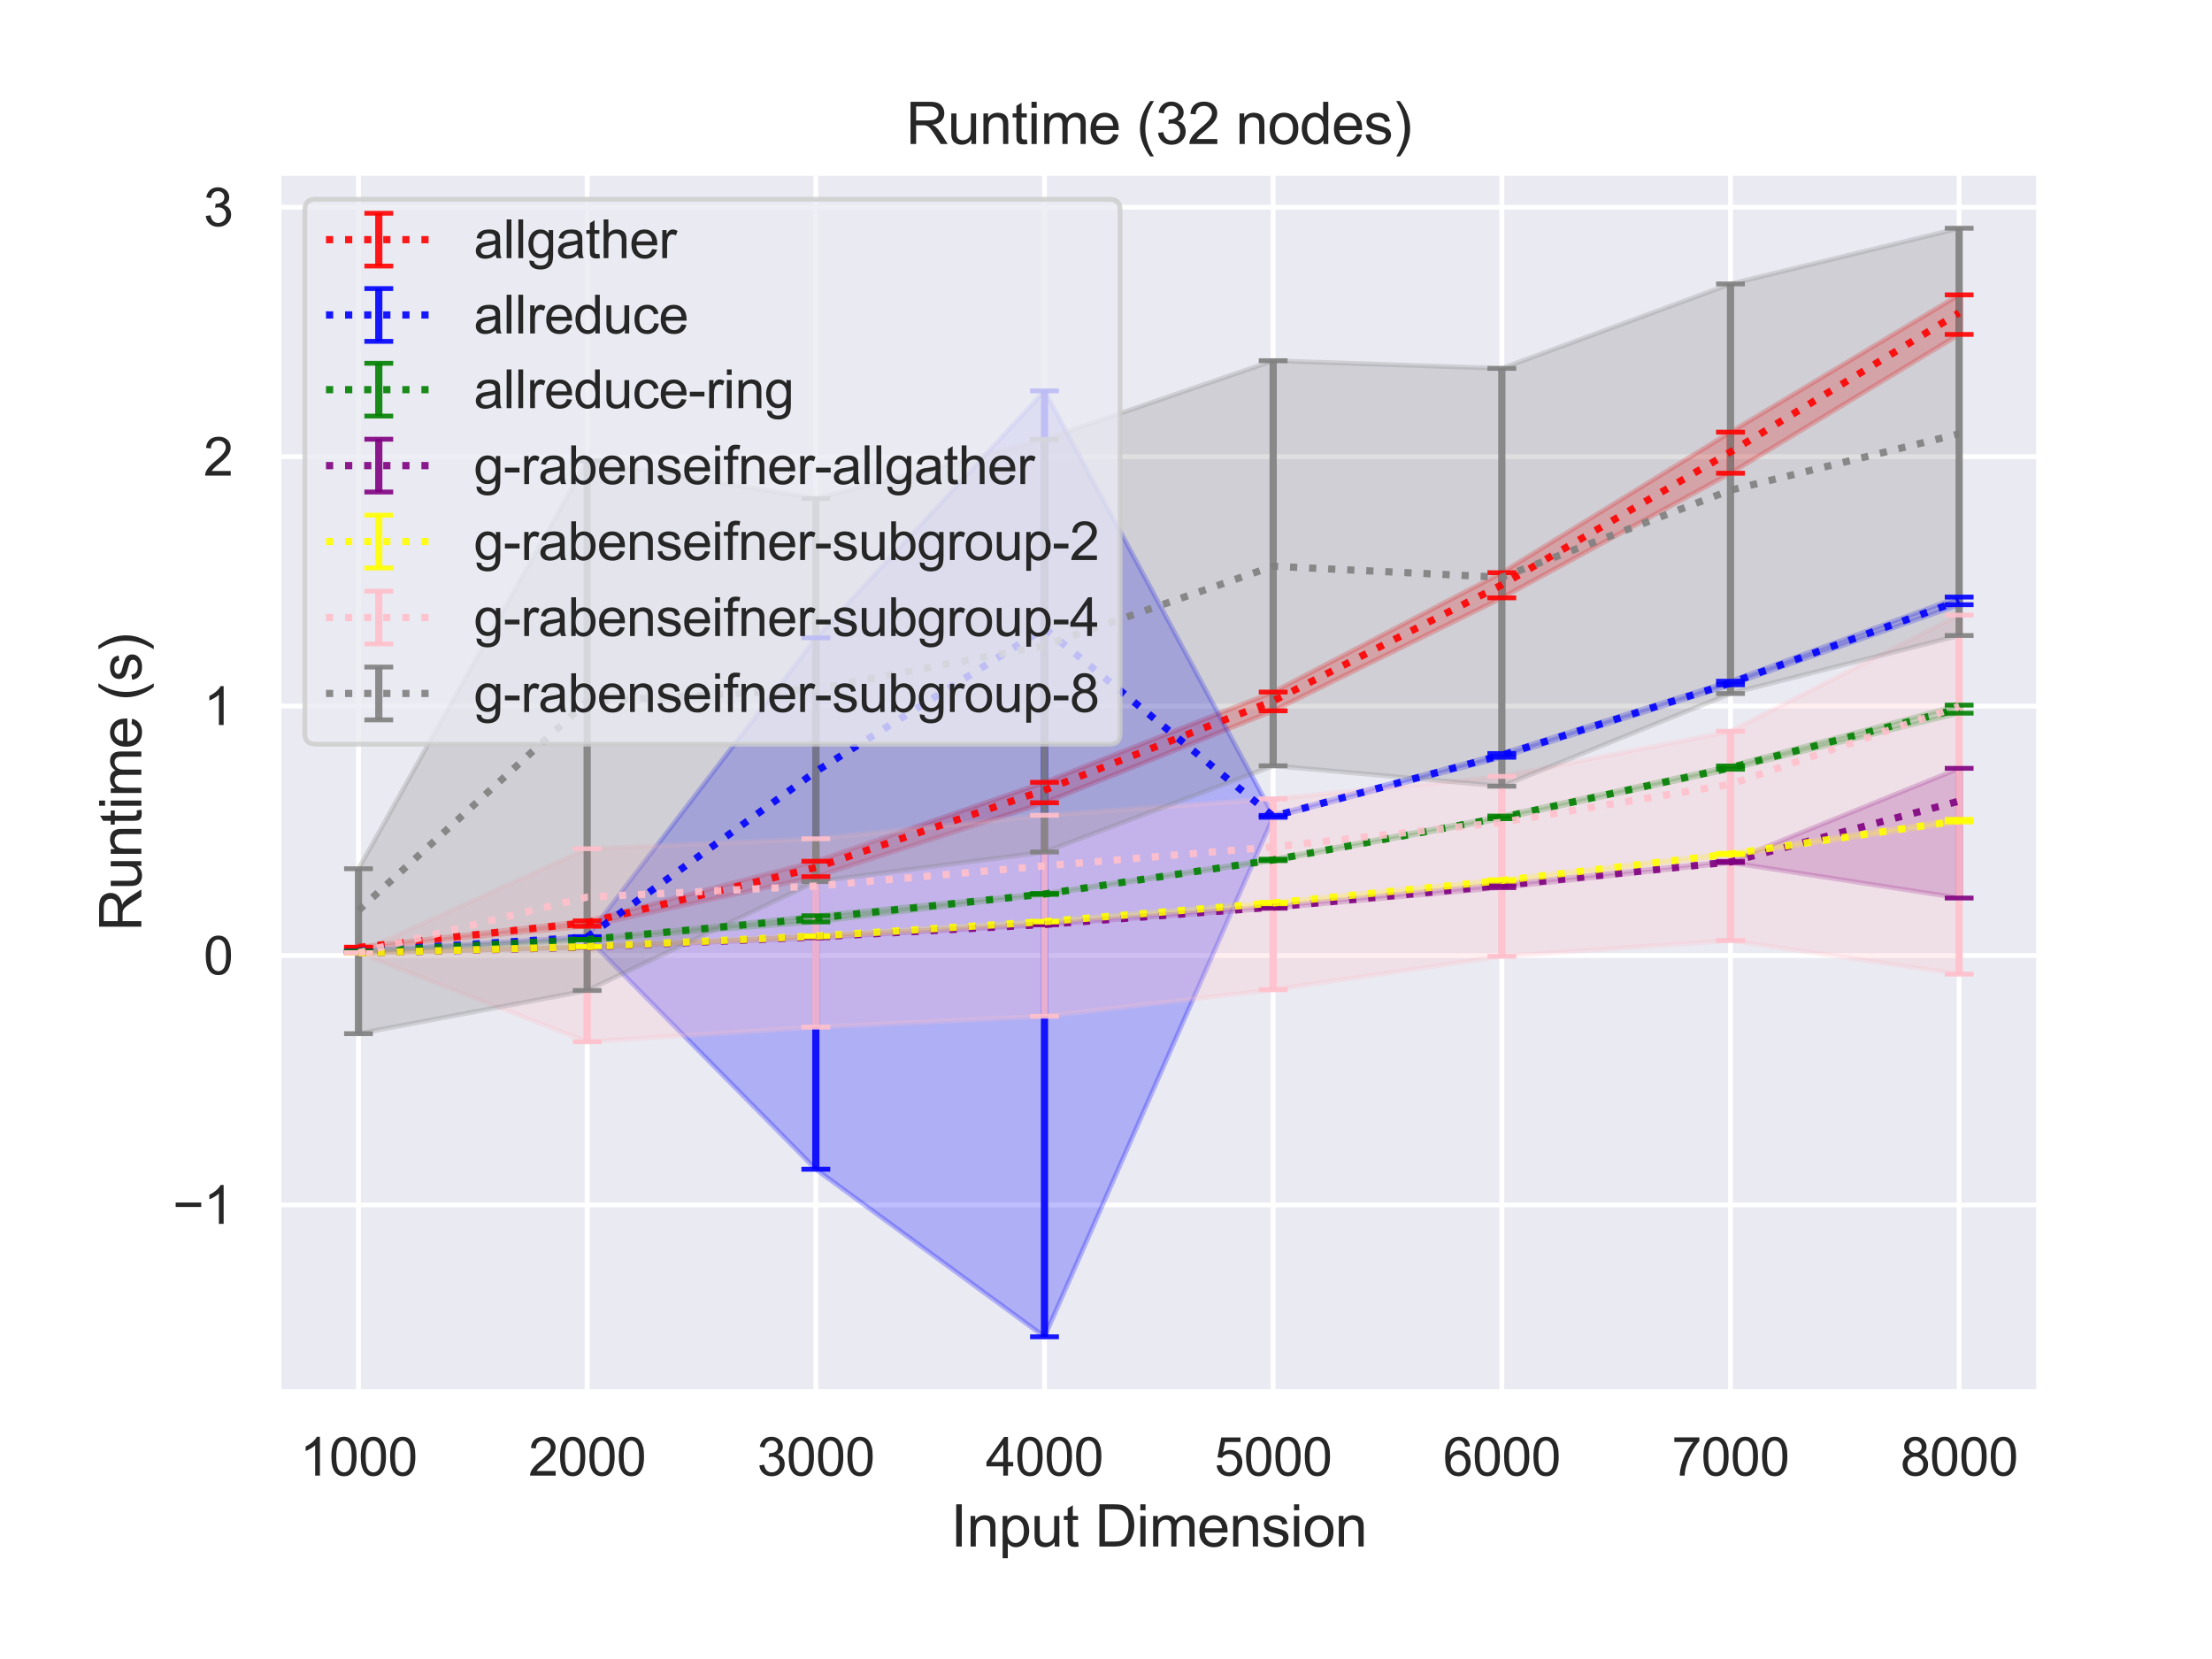 <?xml version="1.0" encoding="utf-8" standalone="no"?>
<!DOCTYPE svg PUBLIC "-//W3C//DTD SVG 1.1//EN"
  "http://www.w3.org/Graphics/SVG/1.1/DTD/svg11.dtd">
<svg height="345.6pt" version="1.1" viewBox="0 0 460.8 345.6" width="460.8pt" xmlns="http://www.w3.org/2000/svg" xmlns:xlink="http://www.w3.org/1999/xlink">
 <defs>
  <style type="text/css">*{stroke-linecap:butt;stroke-linejoin:round;}</style>
 </defs>
 <g id="figure_1">
  <g id="patch_1">
   <path d="M 0 345.6 
L 460.8 345.6 
L 460.8 0 
L 0 0 
z
" style="fill:#ffffff;"/>
  </g>
  <g id="axes_1">
   <g id="patch_2">
    <path d="M 58.01 290.02 
L 424.8 290.02 
L 424.8 36 
L 58.01 36 
z
" style="fill:#eaeaf2;"/>
   </g>
   <g id="matplotlib.axis_1">
    <g id="xtick_1">
     <g id="line2d_1">
      <path clip-path="url(#pe347d0abcb)" d="M 74.682 290.02 
L 74.682 36 
" style="fill:none;stroke:#ffffff;stroke-linecap:round;"/>
     </g>
     <g id="text_1">
      <!-- 1000 -->
      <g style="fill:#262626;" transform="translate(62.448 307.394)scale(0.11 -0.11)">
       <defs>
        <path d="M 2384 0 
L 1822 0 
L 1822 3584 
Q 1619 3391 1289 3197 
Q 959 3003 697 2906 
L 697 3450 
Q 1169 3672 1522 3987 
Q 1875 4303 2022 4600 
L 2384 4600 
L 2384 0 
z
" id="ArialMT-31" transform="scale(0.016)"/>
        <path d="M 266 2259 
Q 266 3072 433 3567 
Q 600 4063 929 4331 
Q 1259 4600 1759 4600 
Q 2128 4600 2406 4451 
Q 2684 4303 2865 4023 
Q 3047 3744 3150 3342 
Q 3253 2941 3253 2259 
Q 3253 1453 3087 958 
Q 2922 463 2592 192 
Q 2263 -78 1759 -78 
Q 1097 -78 719 397 
Q 266 969 266 2259 
z
M 844 2259 
Q 844 1131 1108 757 
Q 1372 384 1759 384 
Q 2147 384 2411 759 
Q 2675 1134 2675 2259 
Q 2675 3391 2411 3762 
Q 2147 4134 1753 4134 
Q 1366 4134 1134 3806 
Q 844 3388 844 2259 
z
" id="ArialMT-30" transform="scale(0.016)"/>
       </defs>
       <use xlink:href="#ArialMT-31"/>
       <use x="55.615" xlink:href="#ArialMT-30"/>
       <use x="111.23" xlink:href="#ArialMT-30"/>
       <use x="166.846" xlink:href="#ArialMT-30"/>
      </g>
     </g>
    </g>
    <g id="xtick_2">
     <g id="line2d_2">
      <path clip-path="url(#pe347d0abcb)" d="M 122.317 290.02 
L 122.317 36 
" style="fill:none;stroke:#ffffff;stroke-linecap:round;"/>
     </g>
     <g id="text_2">
      <!-- 2000 -->
      <g style="fill:#262626;" transform="translate(110.083 307.394)scale(0.11 -0.11)">
       <defs>
        <path d="M 3222 541 
L 3222 0 
L 194 0 
Q 188 203 259 391 
Q 375 700 629 1000 
Q 884 1300 1366 1694 
Q 2113 2306 2375 2664 
Q 2638 3022 2638 3341 
Q 2638 3675 2398 3904 
Q 2159 4134 1775 4134 
Q 1369 4134 1125 3890 
Q 881 3647 878 3216 
L 300 3275 
Q 359 3922 746 4261 
Q 1134 4600 1788 4600 
Q 2447 4600 2831 4234 
Q 3216 3869 3216 3328 
Q 3216 3053 3103 2787 
Q 2991 2522 2730 2228 
Q 2469 1934 1863 1422 
Q 1356 997 1212 845 
Q 1069 694 975 541 
L 3222 541 
z
" id="ArialMT-32" transform="scale(0.016)"/>
       </defs>
       <use xlink:href="#ArialMT-32"/>
       <use x="55.615" xlink:href="#ArialMT-30"/>
       <use x="111.23" xlink:href="#ArialMT-30"/>
       <use x="166.846" xlink:href="#ArialMT-30"/>
      </g>
     </g>
    </g>
    <g id="xtick_3">
     <g id="line2d_3">
      <path clip-path="url(#pe347d0abcb)" d="M 169.952 290.02 
L 169.952 36 
" style="fill:none;stroke:#ffffff;stroke-linecap:round;"/>
     </g>
     <g id="text_3">
      <!-- 3000 -->
      <g style="fill:#262626;" transform="translate(157.718 307.394)scale(0.11 -0.11)">
       <defs>
        <path d="M 269 1209 
L 831 1284 
Q 928 806 1161 595 
Q 1394 384 1728 384 
Q 2125 384 2398 659 
Q 2672 934 2672 1341 
Q 2672 1728 2419 1979 
Q 2166 2231 1775 2231 
Q 1616 2231 1378 2169 
L 1441 2663 
Q 1497 2656 1531 2656 
Q 1891 2656 2178 2843 
Q 2466 3031 2466 3422 
Q 2466 3731 2256 3934 
Q 2047 4138 1716 4138 
Q 1388 4138 1169 3931 
Q 950 3725 888 3313 
L 325 3413 
Q 428 3978 793 4289 
Q 1159 4600 1703 4600 
Q 2078 4600 2393 4439 
Q 2709 4278 2876 4000 
Q 3044 3722 3044 3409 
Q 3044 3113 2884 2869 
Q 2725 2625 2413 2481 
Q 2819 2388 3044 2092 
Q 3269 1797 3269 1353 
Q 3269 753 2831 336 
Q 2394 -81 1725 -81 
Q 1122 -81 723 278 
Q 325 638 269 1209 
z
" id="ArialMT-33" transform="scale(0.016)"/>
       </defs>
       <use xlink:href="#ArialMT-33"/>
       <use x="55.615" xlink:href="#ArialMT-30"/>
       <use x="111.23" xlink:href="#ArialMT-30"/>
       <use x="166.846" xlink:href="#ArialMT-30"/>
      </g>
     </g>
    </g>
    <g id="xtick_4">
     <g id="line2d_4">
      <path clip-path="url(#pe347d0abcb)" d="M 217.587 290.02 
L 217.587 36 
" style="fill:none;stroke:#ffffff;stroke-linecap:round;"/>
     </g>
     <g id="text_4">
      <!-- 4000 -->
      <g style="fill:#262626;" transform="translate(205.353 307.394)scale(0.11 -0.11)">
       <defs>
        <path d="M 2069 0 
L 2069 1097 
L 81 1097 
L 81 1613 
L 2172 4581 
L 2631 4581 
L 2631 1613 
L 3250 1613 
L 3250 1097 
L 2631 1097 
L 2631 0 
L 2069 0 
z
M 2069 1613 
L 2069 3678 
L 634 1613 
L 2069 1613 
z
" id="ArialMT-34" transform="scale(0.016)"/>
       </defs>
       <use xlink:href="#ArialMT-34"/>
       <use x="55.615" xlink:href="#ArialMT-30"/>
       <use x="111.23" xlink:href="#ArialMT-30"/>
       <use x="166.846" xlink:href="#ArialMT-30"/>
      </g>
     </g>
    </g>
    <g id="xtick_5">
     <g id="line2d_5">
      <path clip-path="url(#pe347d0abcb)" d="M 265.223 290.02 
L 265.223 36 
" style="fill:none;stroke:#ffffff;stroke-linecap:round;"/>
     </g>
     <g id="text_5">
      <!-- 5000 -->
      <g style="fill:#262626;" transform="translate(252.988 307.394)scale(0.11 -0.11)">
       <defs>
        <path d="M 266 1200 
L 856 1250 
Q 922 819 1161 601 
Q 1400 384 1738 384 
Q 2144 384 2425 690 
Q 2706 997 2706 1503 
Q 2706 1984 2436 2262 
Q 2166 2541 1728 2541 
Q 1456 2541 1237 2417 
Q 1019 2294 894 2097 
L 366 2166 
L 809 4519 
L 3088 4519 
L 3088 3981 
L 1259 3981 
L 1013 2750 
Q 1425 3038 1878 3038 
Q 2478 3038 2890 2622 
Q 3303 2206 3303 1553 
Q 3303 931 2941 478 
Q 2500 -78 1738 -78 
Q 1113 -78 717 272 
Q 322 622 266 1200 
z
" id="ArialMT-35" transform="scale(0.016)"/>
       </defs>
       <use xlink:href="#ArialMT-35"/>
       <use x="55.615" xlink:href="#ArialMT-30"/>
       <use x="111.23" xlink:href="#ArialMT-30"/>
       <use x="166.846" xlink:href="#ArialMT-30"/>
      </g>
     </g>
    </g>
    <g id="xtick_6">
     <g id="line2d_6">
      <path clip-path="url(#pe347d0abcb)" d="M 312.858 290.02 
L 312.858 36 
" style="fill:none;stroke:#ffffff;stroke-linecap:round;"/>
     </g>
     <g id="text_6">
      <!-- 6000 -->
      <g style="fill:#262626;" transform="translate(300.624 307.394)scale(0.11 -0.11)">
       <defs>
        <path d="M 3184 3459 
L 2625 3416 
Q 2550 3747 2413 3897 
Q 2184 4138 1850 4138 
Q 1581 4138 1378 3988 
Q 1113 3794 959 3422 
Q 806 3050 800 2363 
Q 1003 2672 1297 2822 
Q 1591 2972 1913 2972 
Q 2475 2972 2870 2558 
Q 3266 2144 3266 1488 
Q 3266 1056 3080 686 
Q 2894 316 2569 119 
Q 2244 -78 1831 -78 
Q 1128 -78 684 439 
Q 241 956 241 2144 
Q 241 3472 731 4075 
Q 1159 4600 1884 4600 
Q 2425 4600 2770 4297 
Q 3116 3994 3184 3459 
z
M 888 1484 
Q 888 1194 1011 928 
Q 1134 663 1356 523 
Q 1578 384 1822 384 
Q 2178 384 2434 671 
Q 2691 959 2691 1453 
Q 2691 1928 2437 2201 
Q 2184 2475 1800 2475 
Q 1419 2475 1153 2201 
Q 888 1928 888 1484 
z
" id="ArialMT-36" transform="scale(0.016)"/>
       </defs>
       <use xlink:href="#ArialMT-36"/>
       <use x="55.615" xlink:href="#ArialMT-30"/>
       <use x="111.23" xlink:href="#ArialMT-30"/>
       <use x="166.846" xlink:href="#ArialMT-30"/>
      </g>
     </g>
    </g>
    <g id="xtick_7">
     <g id="line2d_7">
      <path clip-path="url(#pe347d0abcb)" d="M 360.493 290.02 
L 360.493 36 
" style="fill:none;stroke:#ffffff;stroke-linecap:round;"/>
     </g>
     <g id="text_7">
      <!-- 7000 -->
      <g style="fill:#262626;" transform="translate(348.259 307.394)scale(0.11 -0.11)">
       <defs>
        <path d="M 303 3981 
L 303 4522 
L 3269 4522 
L 3269 4084 
Q 2831 3619 2401 2847 
Q 1972 2075 1738 1259 
Q 1569 684 1522 0 
L 944 0 
Q 953 541 1156 1306 
Q 1359 2072 1739 2783 
Q 2119 3494 2547 3981 
L 303 3981 
z
" id="ArialMT-37" transform="scale(0.016)"/>
       </defs>
       <use xlink:href="#ArialMT-37"/>
       <use x="55.615" xlink:href="#ArialMT-30"/>
       <use x="111.23" xlink:href="#ArialMT-30"/>
       <use x="166.846" xlink:href="#ArialMT-30"/>
      </g>
     </g>
    </g>
    <g id="xtick_8">
     <g id="line2d_8">
      <path clip-path="url(#pe347d0abcb)" d="M 408.128 290.02 
L 408.128 36 
" style="fill:none;stroke:#ffffff;stroke-linecap:round;"/>
     </g>
     <g id="text_8">
      <!-- 8000 -->
      <g style="fill:#262626;" transform="translate(395.894 307.394)scale(0.11 -0.11)">
       <defs>
        <path d="M 1131 2484 
Q 781 2613 612 2850 
Q 444 3088 444 3419 
Q 444 3919 803 4259 
Q 1163 4600 1759 4600 
Q 2359 4600 2725 4251 
Q 3091 3903 3091 3403 
Q 3091 3084 2923 2848 
Q 2756 2613 2416 2484 
Q 2838 2347 3058 2040 
Q 3278 1734 3278 1309 
Q 3278 722 2862 322 
Q 2447 -78 1769 -78 
Q 1091 -78 675 323 
Q 259 725 259 1325 
Q 259 1772 486 2073 
Q 713 2375 1131 2484 
z
M 1019 3438 
Q 1019 3113 1228 2906 
Q 1438 2700 1772 2700 
Q 2097 2700 2305 2904 
Q 2513 3109 2513 3406 
Q 2513 3716 2298 3927 
Q 2084 4138 1766 4138 
Q 1444 4138 1231 3931 
Q 1019 3725 1019 3438 
z
M 838 1322 
Q 838 1081 952 856 
Q 1066 631 1291 507 
Q 1516 384 1775 384 
Q 2178 384 2440 643 
Q 2703 903 2703 1303 
Q 2703 1709 2433 1975 
Q 2163 2241 1756 2241 
Q 1359 2241 1098 1978 
Q 838 1716 838 1322 
z
" id="ArialMT-38" transform="scale(0.016)"/>
       </defs>
       <use xlink:href="#ArialMT-38"/>
       <use x="55.615" xlink:href="#ArialMT-30"/>
       <use x="111.23" xlink:href="#ArialMT-30"/>
       <use x="166.846" xlink:href="#ArialMT-30"/>
      </g>
     </g>
    </g>
    <g id="text_9">
     <!-- Input Dimension -->
     <g style="fill:#262626;" transform="translate(198.051 322.169)scale(0.12 -0.12)">
      <defs>
       <path d="M 597 0 
L 597 4581 
L 1203 4581 
L 1203 0 
L 597 0 
z
" id="ArialMT-49" transform="scale(0.016)"/>
       <path d="M 422 0 
L 422 3319 
L 928 3319 
L 928 2847 
Q 1294 3394 1984 3394 
Q 2284 3394 2536 3286 
Q 2788 3178 2913 3003 
Q 3038 2828 3088 2588 
Q 3119 2431 3119 2041 
L 3119 0 
L 2556 0 
L 2556 2019 
Q 2556 2363 2490 2533 
Q 2425 2703 2258 2804 
Q 2091 2906 1866 2906 
Q 1506 2906 1245 2678 
Q 984 2450 984 1813 
L 984 0 
L 422 0 
z
" id="ArialMT-6e" transform="scale(0.016)"/>
       <path d="M 422 -1272 
L 422 3319 
L 934 3319 
L 934 2888 
Q 1116 3141 1344 3267 
Q 1572 3394 1897 3394 
Q 2322 3394 2647 3175 
Q 2972 2956 3137 2557 
Q 3303 2159 3303 1684 
Q 3303 1175 3120 767 
Q 2938 359 2589 142 
Q 2241 -75 1856 -75 
Q 1575 -75 1351 44 
Q 1128 163 984 344 
L 984 -1272 
L 422 -1272 
z
M 931 1641 
Q 931 1000 1190 694 
Q 1450 388 1819 388 
Q 2194 388 2461 705 
Q 2728 1022 2728 1688 
Q 2728 2322 2467 2637 
Q 2206 2953 1844 2953 
Q 1484 2953 1207 2617 
Q 931 2281 931 1641 
z
" id="ArialMT-70" transform="scale(0.016)"/>
       <path d="M 2597 0 
L 2597 488 
Q 2209 -75 1544 -75 
Q 1250 -75 995 37 
Q 741 150 617 320 
Q 494 491 444 738 
Q 409 903 409 1263 
L 409 3319 
L 972 3319 
L 972 1478 
Q 972 1038 1006 884 
Q 1059 663 1231 536 
Q 1403 409 1656 409 
Q 1909 409 2131 539 
Q 2353 669 2445 892 
Q 2538 1116 2538 1541 
L 2538 3319 
L 3100 3319 
L 3100 0 
L 2597 0 
z
" id="ArialMT-75" transform="scale(0.016)"/>
       <path d="M 1650 503 
L 1731 6 
Q 1494 -44 1306 -44 
Q 1000 -44 831 53 
Q 663 150 594 308 
Q 525 466 525 972 
L 525 2881 
L 113 2881 
L 113 3319 
L 525 3319 
L 525 4141 
L 1084 4478 
L 1084 3319 
L 1650 3319 
L 1650 2881 
L 1084 2881 
L 1084 941 
Q 1084 700 1114 631 
Q 1144 563 1211 522 
Q 1278 481 1403 481 
Q 1497 481 1650 503 
z
" id="ArialMT-74" transform="scale(0.016)"/>
       <path id="ArialMT-20" transform="scale(0.016)"/>
       <path d="M 494 0 
L 494 4581 
L 2072 4581 
Q 2606 4581 2888 4516 
Q 3281 4425 3559 4188 
Q 3922 3881 4101 3404 
Q 4281 2928 4281 2316 
Q 4281 1794 4159 1391 
Q 4038 988 3847 723 
Q 3656 459 3429 307 
Q 3203 156 2883 78 
Q 2563 0 2147 0 
L 494 0 
z
M 1100 541 
L 2078 541 
Q 2531 541 2789 625 
Q 3047 709 3200 863 
Q 3416 1078 3536 1442 
Q 3656 1806 3656 2325 
Q 3656 3044 3420 3430 
Q 3184 3816 2847 3947 
Q 2603 4041 2063 4041 
L 1100 4041 
L 1100 541 
z
" id="ArialMT-44" transform="scale(0.016)"/>
       <path d="M 425 3934 
L 425 4581 
L 988 4581 
L 988 3934 
L 425 3934 
z
M 425 0 
L 425 3319 
L 988 3319 
L 988 0 
L 425 0 
z
" id="ArialMT-69" transform="scale(0.016)"/>
       <path d="M 422 0 
L 422 3319 
L 925 3319 
L 925 2853 
Q 1081 3097 1340 3245 
Q 1600 3394 1931 3394 
Q 2300 3394 2536 3241 
Q 2772 3088 2869 2813 
Q 3263 3394 3894 3394 
Q 4388 3394 4653 3120 
Q 4919 2847 4919 2278 
L 4919 0 
L 4359 0 
L 4359 2091 
Q 4359 2428 4304 2576 
Q 4250 2725 4106 2815 
Q 3963 2906 3769 2906 
Q 3419 2906 3187 2673 
Q 2956 2441 2956 1928 
L 2956 0 
L 2394 0 
L 2394 2156 
Q 2394 2531 2256 2718 
Q 2119 2906 1806 2906 
Q 1569 2906 1367 2781 
Q 1166 2656 1075 2415 
Q 984 2175 984 1722 
L 984 0 
L 422 0 
z
" id="ArialMT-6d" transform="scale(0.016)"/>
       <path d="M 2694 1069 
L 3275 997 
Q 3138 488 2766 206 
Q 2394 -75 1816 -75 
Q 1088 -75 661 373 
Q 234 822 234 1631 
Q 234 2469 665 2931 
Q 1097 3394 1784 3394 
Q 2450 3394 2872 2941 
Q 3294 2488 3294 1666 
Q 3294 1616 3291 1516 
L 816 1516 
Q 847 969 1125 678 
Q 1403 388 1819 388 
Q 2128 388 2347 550 
Q 2566 713 2694 1069 
z
M 847 1978 
L 2700 1978 
Q 2663 2397 2488 2606 
Q 2219 2931 1791 2931 
Q 1403 2931 1139 2672 
Q 875 2413 847 1978 
z
" id="ArialMT-65" transform="scale(0.016)"/>
       <path d="M 197 991 
L 753 1078 
Q 800 744 1014 566 
Q 1228 388 1613 388 
Q 2000 388 2187 545 
Q 2375 703 2375 916 
Q 2375 1106 2209 1216 
Q 2094 1291 1634 1406 
Q 1016 1563 777 1677 
Q 538 1791 414 1992 
Q 291 2194 291 2438 
Q 291 2659 392 2848 
Q 494 3038 669 3163 
Q 800 3259 1026 3326 
Q 1253 3394 1513 3394 
Q 1903 3394 2198 3281 
Q 2494 3169 2634 2976 
Q 2775 2784 2828 2463 
L 2278 2388 
Q 2241 2644 2061 2787 
Q 1881 2931 1553 2931 
Q 1166 2931 1000 2803 
Q 834 2675 834 2503 
Q 834 2394 903 2306 
Q 972 2216 1119 2156 
Q 1203 2125 1616 2013 
Q 2213 1853 2448 1751 
Q 2684 1650 2818 1456 
Q 2953 1263 2953 975 
Q 2953 694 2789 445 
Q 2625 197 2315 61 
Q 2006 -75 1616 -75 
Q 969 -75 630 194 
Q 291 463 197 991 
z
" id="ArialMT-73" transform="scale(0.016)"/>
       <path d="M 213 1659 
Q 213 2581 725 3025 
Q 1153 3394 1769 3394 
Q 2453 3394 2887 2945 
Q 3322 2497 3322 1706 
Q 3322 1066 3130 698 
Q 2938 331 2570 128 
Q 2203 -75 1769 -75 
Q 1072 -75 642 372 
Q 213 819 213 1659 
z
M 791 1659 
Q 791 1022 1069 705 
Q 1347 388 1769 388 
Q 2188 388 2466 706 
Q 2744 1025 2744 1678 
Q 2744 2294 2464 2611 
Q 2184 2928 1769 2928 
Q 1347 2928 1069 2612 
Q 791 2297 791 1659 
z
" id="ArialMT-6f" transform="scale(0.016)"/>
      </defs>
      <use xlink:href="#ArialMT-49"/>
      <use x="27.783" xlink:href="#ArialMT-6e"/>
      <use x="83.398" xlink:href="#ArialMT-70"/>
      <use x="139.014" xlink:href="#ArialMT-75"/>
      <use x="194.629" xlink:href="#ArialMT-74"/>
      <use x="222.412" xlink:href="#ArialMT-20"/>
      <use x="250.195" xlink:href="#ArialMT-44"/>
      <use x="322.412" xlink:href="#ArialMT-69"/>
      <use x="344.629" xlink:href="#ArialMT-6d"/>
      <use x="427.93" xlink:href="#ArialMT-65"/>
      <use x="483.545" xlink:href="#ArialMT-6e"/>
      <use x="539.16" xlink:href="#ArialMT-73"/>
      <use x="589.16" xlink:href="#ArialMT-69"/>
      <use x="611.377" xlink:href="#ArialMT-6f"/>
      <use x="666.992" xlink:href="#ArialMT-6e"/>
     </g>
    </g>
   </g>
   <g id="matplotlib.axis_2">
    <g id="ytick_1">
     <g id="line2d_9">
      <path clip-path="url(#pe347d0abcb)" d="M 58.01 251.013 
L 424.8 251.013 
" style="fill:none;stroke:#ffffff;stroke-linecap:round;"/>
     </g>
     <g id="text_10">
      <!-- −1 -->
      <g style="fill:#262626;" transform="translate(35.968 254.95)scale(0.11 -0.11)">
       <defs>
        <path d="M 3381 1997 
L 356 1997 
L 356 2522 
L 3381 2522 
L 3381 1997 
z
" id="ArialMT-2212" transform="scale(0.016)"/>
       </defs>
       <use xlink:href="#ArialMT-2212"/>
       <use x="58.398" xlink:href="#ArialMT-31"/>
      </g>
     </g>
    </g>
    <g id="ytick_2">
     <g id="line2d_10">
      <path clip-path="url(#pe347d0abcb)" d="M 58.01 199.054 
L 424.8 199.054 
" style="fill:none;stroke:#ffffff;stroke-linecap:round;"/>
     </g>
     <g id="text_11">
      <!-- 0 -->
      <g style="fill:#262626;" transform="translate(42.393 202.991)scale(0.11 -0.11)">
       <use xlink:href="#ArialMT-30"/>
      </g>
     </g>
    </g>
    <g id="ytick_3">
     <g id="line2d_11">
      <path clip-path="url(#pe347d0abcb)" d="M 58.01 147.095 
L 424.8 147.095 
" style="fill:none;stroke:#ffffff;stroke-linecap:round;"/>
     </g>
     <g id="text_12">
      <!-- 1 -->
      <g style="fill:#262626;" transform="translate(42.393 151.031)scale(0.11 -0.11)">
       <use xlink:href="#ArialMT-31"/>
      </g>
     </g>
    </g>
    <g id="ytick_4">
     <g id="line2d_12">
      <path clip-path="url(#pe347d0abcb)" d="M 58.01 95.135 
L 424.8 95.135 
" style="fill:none;stroke:#ffffff;stroke-linecap:round;"/>
     </g>
     <g id="text_13">
      <!-- 2 -->
      <g style="fill:#262626;" transform="translate(42.393 99.072)scale(0.11 -0.11)">
       <use xlink:href="#ArialMT-32"/>
      </g>
     </g>
    </g>
    <g id="ytick_5">
     <g id="line2d_13">
      <path clip-path="url(#pe347d0abcb)" d="M 58.01 43.176 
L 424.8 43.176 
" style="fill:none;stroke:#ffffff;stroke-linecap:round;"/>
     </g>
     <g id="text_14">
      <!-- 3 -->
      <g style="fill:#262626;" transform="translate(42.393 47.113)scale(0.11 -0.11)">
       <use xlink:href="#ArialMT-33"/>
      </g>
     </g>
    </g>
    <g id="text_15">
     <!-- Runtime (s) -->
     <g style="fill:#262626;" transform="translate(29.443 194.013)rotate(-90)scale(0.12 -0.12)">
      <defs>
       <path d="M 503 0 
L 503 4581 
L 2534 4581 
Q 3147 4581 3465 4457 
Q 3784 4334 3975 4021 
Q 4166 3709 4166 3331 
Q 4166 2844 3850 2509 
Q 3534 2175 2875 2084 
Q 3116 1969 3241 1856 
Q 3506 1613 3744 1247 
L 4541 0 
L 3778 0 
L 3172 953 
Q 2906 1366 2734 1584 
Q 2563 1803 2427 1890 
Q 2291 1978 2150 2013 
Q 2047 2034 1813 2034 
L 1109 2034 
L 1109 0 
L 503 0 
z
M 1109 2559 
L 2413 2559 
Q 2828 2559 3062 2645 
Q 3297 2731 3419 2920 
Q 3541 3109 3541 3331 
Q 3541 3656 3305 3865 
Q 3069 4075 2559 4075 
L 1109 4075 
L 1109 2559 
z
" id="ArialMT-52" transform="scale(0.016)"/>
       <path d="M 1497 -1347 
Q 1031 -759 709 28 
Q 388 816 388 1659 
Q 388 2403 628 3084 
Q 909 3875 1497 4659 
L 1900 4659 
Q 1522 4009 1400 3731 
Q 1209 3300 1100 2831 
Q 966 2247 966 1656 
Q 966 153 1900 -1347 
L 1497 -1347 
z
" id="ArialMT-28" transform="scale(0.016)"/>
       <path d="M 791 -1347 
L 388 -1347 
Q 1322 153 1322 1656 
Q 1322 2244 1188 2822 
Q 1081 3291 891 3722 
Q 769 4003 388 4659 
L 791 4659 
Q 1378 3875 1659 3084 
Q 1900 2403 1900 1659 
Q 1900 816 1576 28 
Q 1253 -759 791 -1347 
z
" id="ArialMT-29" transform="scale(0.016)"/>
      </defs>
      <use xlink:href="#ArialMT-52"/>
      <use x="72.217" xlink:href="#ArialMT-75"/>
      <use x="127.832" xlink:href="#ArialMT-6e"/>
      <use x="183.447" xlink:href="#ArialMT-74"/>
      <use x="211.23" xlink:href="#ArialMT-69"/>
      <use x="233.447" xlink:href="#ArialMT-6d"/>
      <use x="316.748" xlink:href="#ArialMT-65"/>
      <use x="372.363" xlink:href="#ArialMT-20"/>
      <use x="400.146" xlink:href="#ArialMT-28"/>
      <use x="433.447" xlink:href="#ArialMT-73"/>
      <use x="483.447" xlink:href="#ArialMT-29"/>
     </g>
    </g>
   </g>
   <g id="PolyCollection_1">
    <defs>
     <path d="M 74.682 -148.288 
L 74.682 -148.166 
L 122.317 -152.649 
L 169.952 -162.966 
L 217.587 -178.374 
L 265.223 -197.521 
L 312.858 -221.052 
L 360.493 -247.015 
L 408.128 -275.929 
L 408.128 -284.178 
L 408.128 -284.178 
L 360.493 -255.577 
L 312.858 -226.297 
L 265.223 -201.429 
L 217.587 -182.628 
L 169.952 -166.189 
L 122.317 -153.767 
L 74.682 -148.288 
z
" id="m7ead9bbfbf" style="stroke:#ff0000;stroke-opacity:0.25;"/>
    </defs>
    <g clip-path="url(#pe347d0abcb)">
     <use style="fill:#ff0000;fill-opacity:0.25;stroke:#ff0000;stroke-opacity:0.25;" x="0" xlink:href="#m7ead9bbfbf" y="345.6"/>
    </g>
   </g>
   <g id="PolyCollection_2">
    <defs>
     <path d="M 74.682 -147.474 
L 74.682 -147.464 
L 122.317 -150.249 
L 169.952 -102.029 
L 217.587 -67.126 
L 265.223 -175.348 
L 312.858 -187.854 
L 360.493 -202.954 
L 408.128 -219.627 
L 408.128 -221.222 
L 408.128 -221.222 
L 360.493 -203.692 
L 312.858 -188.623 
L 265.223 -175.737 
L 217.587 -264.171 
L 169.952 -212.727 
L 122.317 -150.478 
L 74.682 -147.474 
z
" id="m62279742b6" style="stroke:#0000ff;stroke-opacity:0.25;"/>
    </defs>
    <g clip-path="url(#pe347d0abcb)">
     <use style="fill:#0000ff;fill-opacity:0.25;stroke:#0000ff;stroke-opacity:0.25;" x="0" xlink:href="#m62279742b6" y="345.6"/>
    </g>
   </g>
   <g id="PolyCollection_3">
    <defs>
     <path d="M 74.682 -147.402 
L 74.682 -147.383 
L 122.317 -149.823 
L 169.952 -153.549 
L 217.587 -159.28 
L 265.223 -166.311 
L 312.858 -175.055 
L 360.493 -185.36 
L 408.128 -197.032 
L 408.128 -198.711 
L 408.128 -198.711 
L 360.493 -186.035 
L 312.858 -175.599 
L 265.223 -166.617 
L 217.587 -159.475 
L 169.952 -154.834 
L 122.317 -149.9 
L 74.682 -147.402 
z
" id="m1954ea824e" style="stroke:#008000;stroke-opacity:0.25;"/>
    </defs>
    <g clip-path="url(#pe347d0abcb)">
     <use style="fill:#008000;fill-opacity:0.25;stroke:#008000;stroke-opacity:0.25;" x="0" xlink:href="#m1954ea824e" y="345.6"/>
    </g>
   </g>
   <g id="PolyCollection_4">
    <defs>
     <path d="M 74.682 -147.071 
L 74.682 -147.063 
L 122.317 -148.288 
L 169.952 -150.251 
L 217.587 -152.983 
L 265.223 -156.406 
L 312.858 -160.693 
L 360.493 -165.92 
L 408.128 -158.521 
L 408.128 -185.539 
L 408.128 -185.539 
L 360.493 -166.16 
L 312.858 -161.372 
L 265.223 -156.733 
L 217.587 -153.037 
L 169.952 -150.552 
L 122.317 -148.308 
L 74.682 -147.071 
z
" id="m23f94c63d5" style="stroke:#800080;stroke-opacity:0.25;"/>
    </defs>
    <g clip-path="url(#pe347d0abcb)">
     <use style="fill:#800080;fill-opacity:0.25;stroke:#800080;stroke-opacity:0.25;" x="0" xlink:href="#m23f94c63d5" y="345.6"/>
    </g>
   </g>
   <g id="PolyCollection_5">
    <defs>
     <path d="M 74.682 -147.088 
L 74.682 -147.076 
L 122.317 -148.381 
L 169.952 -150.48 
L 217.587 -153.535 
L 265.223 -157.337 
L 312.858 -162.033 
L 360.493 -167.565 
L 408.128 -174.374 
L 408.128 -174.914 
L 408.128 -174.914 
L 360.493 -167.843 
L 312.858 -162.33 
L 265.223 -157.627 
L 217.587 -153.672 
L 169.952 -150.658 
L 122.317 -148.41 
L 74.682 -147.088 
z
" id="m1df6730069" style="stroke:#ffff00;stroke-opacity:0.25;"/>
    </defs>
    <g clip-path="url(#pe347d0abcb)">
     <use style="fill:#ffff00;fill-opacity:0.25;stroke:#ffff00;stroke-opacity:0.25;" x="0" xlink:href="#m1df6730069" y="345.6"/>
    </g>
   </g>
   <g id="PolyCollection_6">
    <defs>
     <path d="M 74.682 -147.142 
L 74.682 -147.122 
L 122.317 -128.576 
L 169.952 -131.628 
L 217.587 -133.898 
L 265.223 -139.418 
L 312.858 -146.386 
L 360.493 -149.67 
L 408.128 -142.671 
L 408.128 -217.469 
L 408.128 -217.469 
L 360.493 -193.266 
L 312.858 -183.864 
L 265.223 -179.196 
L 217.587 -175.77 
L 169.952 -170.868 
L 122.317 -168.797 
L 74.682 -147.142 
z
" id="m104d46e904" style="stroke:#ffc0cb;stroke-opacity:0.25;"/>
    </defs>
    <g clip-path="url(#pe347d0abcb)">
     <use style="fill:#ffc0cb;fill-opacity:0.25;stroke:#ffc0cb;stroke-opacity:0.25;" x="0" xlink:href="#m104d46e904" y="345.6"/>
    </g>
   </g>
   <g id="PolyCollection_7">
    <defs>
     <path d="M 74.682 -164.627 
L 74.682 -130.265 
L 122.317 -139.267 
L 169.952 -161.955 
L 217.587 -168.102 
L 265.223 -186.074 
L 312.858 -181.82 
L 360.493 -201.123 
L 408.128 -213.214 
L 408.128 -298.054 
L 408.128 -298.054 
L 360.493 -286.451 
L 312.858 -268.854 
L 265.223 -270.458 
L 217.587 -254.081 
L 169.952 -241.723 
L 122.317 -249.627 
L 74.682 -164.627 
z
" id="m63bd4b308a" style="stroke:#808080;stroke-opacity:0.25;"/>
    </defs>
    <g clip-path="url(#pe347d0abcb)">
     <use style="fill:#808080;fill-opacity:0.25;stroke:#808080;stroke-opacity:0.25;" x="0" xlink:href="#m63bd4b308a" y="345.6"/>
    </g>
   </g>
   <g id="LineCollection_1">
    <path clip-path="url(#pe347d0abcb)" d="M 74.682 197.434 
L 74.682 197.312 
" style="fill:none;stroke:#ff0000;stroke-opacity:0.9;stroke-width:1.5;"/>
    <path clip-path="url(#pe347d0abcb)" d="M 122.317 192.951 
L 122.317 191.833 
" style="fill:none;stroke:#ff0000;stroke-opacity:0.9;stroke-width:1.5;"/>
    <path clip-path="url(#pe347d0abcb)" d="M 169.952 182.634 
L 169.952 179.411 
" style="fill:none;stroke:#ff0000;stroke-opacity:0.9;stroke-width:1.5;"/>
    <path clip-path="url(#pe347d0abcb)" d="M 217.587 167.226 
L 217.587 162.972 
" style="fill:none;stroke:#ff0000;stroke-opacity:0.9;stroke-width:1.5;"/>
    <path clip-path="url(#pe347d0abcb)" d="M 265.223 148.079 
L 265.223 144.171 
" style="fill:none;stroke:#ff0000;stroke-opacity:0.9;stroke-width:1.5;"/>
    <path clip-path="url(#pe347d0abcb)" d="M 312.858 124.548 
L 312.858 119.303 
" style="fill:none;stroke:#ff0000;stroke-opacity:0.9;stroke-width:1.5;"/>
    <path clip-path="url(#pe347d0abcb)" d="M 360.493 98.585 
L 360.493 90.023 
" style="fill:none;stroke:#ff0000;stroke-opacity:0.9;stroke-width:1.5;"/>
    <path clip-path="url(#pe347d0abcb)" d="M 408.128 69.671 
L 408.128 61.422 
" style="fill:none;stroke:#ff0000;stroke-opacity:0.9;stroke-width:1.5;"/>
   </g>
   <g id="LineCollection_2">
    <path clip-path="url(#pe347d0abcb)" d="M 74.682 198.136 
L 74.682 198.126 
" style="fill:none;stroke:#0000ff;stroke-opacity:0.9;stroke-width:1.5;"/>
    <path clip-path="url(#pe347d0abcb)" d="M 122.317 195.351 
L 122.317 195.122 
" style="fill:none;stroke:#0000ff;stroke-opacity:0.9;stroke-width:1.5;"/>
    <path clip-path="url(#pe347d0abcb)" d="M 169.952 243.571 
L 169.952 132.873 
" style="fill:none;stroke:#0000ff;stroke-opacity:0.9;stroke-width:1.5;"/>
    <path clip-path="url(#pe347d0abcb)" d="M 217.587 278.474 
L 217.587 81.429 
" style="fill:none;stroke:#0000ff;stroke-opacity:0.9;stroke-width:1.5;"/>
    <path clip-path="url(#pe347d0abcb)" d="M 265.223 170.252 
L 265.223 169.863 
" style="fill:none;stroke:#0000ff;stroke-opacity:0.9;stroke-width:1.5;"/>
    <path clip-path="url(#pe347d0abcb)" d="M 312.858 157.746 
L 312.858 156.977 
" style="fill:none;stroke:#0000ff;stroke-opacity:0.9;stroke-width:1.5;"/>
    <path clip-path="url(#pe347d0abcb)" d="M 360.493 142.646 
L 360.493 141.908 
" style="fill:none;stroke:#0000ff;stroke-opacity:0.9;stroke-width:1.5;"/>
    <path clip-path="url(#pe347d0abcb)" d="M 408.128 125.973 
L 408.128 124.378 
" style="fill:none;stroke:#0000ff;stroke-opacity:0.9;stroke-width:1.5;"/>
   </g>
   <g id="LineCollection_3">
    <path clip-path="url(#pe347d0abcb)" d="M 74.682 198.217 
L 74.682 198.198 
" style="fill:none;stroke:#008000;stroke-opacity:0.9;stroke-width:1.5;"/>
    <path clip-path="url(#pe347d0abcb)" d="M 122.317 195.777 
L 122.317 195.7 
" style="fill:none;stroke:#008000;stroke-opacity:0.9;stroke-width:1.5;"/>
    <path clip-path="url(#pe347d0abcb)" d="M 169.952 192.051 
L 169.952 190.766 
" style="fill:none;stroke:#008000;stroke-opacity:0.9;stroke-width:1.5;"/>
    <path clip-path="url(#pe347d0abcb)" d="M 217.587 186.32 
L 217.587 186.125 
" style="fill:none;stroke:#008000;stroke-opacity:0.9;stroke-width:1.5;"/>
    <path clip-path="url(#pe347d0abcb)" d="M 265.223 179.289 
L 265.223 178.983 
" style="fill:none;stroke:#008000;stroke-opacity:0.9;stroke-width:1.5;"/>
    <path clip-path="url(#pe347d0abcb)" d="M 312.858 170.545 
L 312.858 170.001 
" style="fill:none;stroke:#008000;stroke-opacity:0.9;stroke-width:1.5;"/>
    <path clip-path="url(#pe347d0abcb)" d="M 360.493 160.24 
L 360.493 159.565 
" style="fill:none;stroke:#008000;stroke-opacity:0.9;stroke-width:1.5;"/>
    <path clip-path="url(#pe347d0abcb)" d="M 408.128 148.568 
L 408.128 146.889 
" style="fill:none;stroke:#008000;stroke-opacity:0.9;stroke-width:1.5;"/>
   </g>
   <g id="LineCollection_4">
    <path clip-path="url(#pe347d0abcb)" d="M 74.682 198.537 
L 74.682 198.529 
" style="fill:none;stroke:#800080;stroke-opacity:0.9;stroke-width:1.5;"/>
    <path clip-path="url(#pe347d0abcb)" d="M 122.317 197.312 
L 122.317 197.292 
" style="fill:none;stroke:#800080;stroke-opacity:0.9;stroke-width:1.5;"/>
    <path clip-path="url(#pe347d0abcb)" d="M 169.952 195.349 
L 169.952 195.048 
" style="fill:none;stroke:#800080;stroke-opacity:0.9;stroke-width:1.5;"/>
    <path clip-path="url(#pe347d0abcb)" d="M 217.587 192.617 
L 217.587 192.563 
" style="fill:none;stroke:#800080;stroke-opacity:0.9;stroke-width:1.5;"/>
    <path clip-path="url(#pe347d0abcb)" d="M 265.223 189.194 
L 265.223 188.867 
" style="fill:none;stroke:#800080;stroke-opacity:0.9;stroke-width:1.5;"/>
    <path clip-path="url(#pe347d0abcb)" d="M 312.858 184.907 
L 312.858 184.228 
" style="fill:none;stroke:#800080;stroke-opacity:0.9;stroke-width:1.5;"/>
    <path clip-path="url(#pe347d0abcb)" d="M 360.493 179.68 
L 360.493 179.44 
" style="fill:none;stroke:#800080;stroke-opacity:0.9;stroke-width:1.5;"/>
    <path clip-path="url(#pe347d0abcb)" d="M 408.128 187.079 
L 408.128 160.061 
" style="fill:none;stroke:#800080;stroke-opacity:0.9;stroke-width:1.5;"/>
   </g>
   <g id="LineCollection_5">
    <path clip-path="url(#pe347d0abcb)" d="M 74.682 198.524 
L 74.682 198.512 
" style="fill:none;stroke:#ffff00;stroke-opacity:0.9;stroke-width:1.5;"/>
    <path clip-path="url(#pe347d0abcb)" d="M 122.317 197.219 
L 122.317 197.19 
" style="fill:none;stroke:#ffff00;stroke-opacity:0.9;stroke-width:1.5;"/>
    <path clip-path="url(#pe347d0abcb)" d="M 169.952 195.12 
L 169.952 194.942 
" style="fill:none;stroke:#ffff00;stroke-opacity:0.9;stroke-width:1.5;"/>
    <path clip-path="url(#pe347d0abcb)" d="M 217.587 192.065 
L 217.587 191.928 
" style="fill:none;stroke:#ffff00;stroke-opacity:0.9;stroke-width:1.5;"/>
    <path clip-path="url(#pe347d0abcb)" d="M 265.223 188.263 
L 265.223 187.973 
" style="fill:none;stroke:#ffff00;stroke-opacity:0.9;stroke-width:1.5;"/>
    <path clip-path="url(#pe347d0abcb)" d="M 312.858 183.567 
L 312.858 183.27 
" style="fill:none;stroke:#ffff00;stroke-opacity:0.9;stroke-width:1.5;"/>
    <path clip-path="url(#pe347d0abcb)" d="M 360.493 178.035 
L 360.493 177.757 
" style="fill:none;stroke:#ffff00;stroke-opacity:0.9;stroke-width:1.5;"/>
    <path clip-path="url(#pe347d0abcb)" d="M 408.128 171.226 
L 408.128 170.686 
" style="fill:none;stroke:#ffff00;stroke-opacity:0.9;stroke-width:1.5;"/>
   </g>
   <g id="LineCollection_6">
    <path clip-path="url(#pe347d0abcb)" d="M 74.682 198.478 
L 74.682 198.458 
" style="fill:none;stroke:#ffc0cb;stroke-opacity:0.9;stroke-width:1.5;"/>
    <path clip-path="url(#pe347d0abcb)" d="M 122.317 217.024 
L 122.317 176.803 
" style="fill:none;stroke:#ffc0cb;stroke-opacity:0.9;stroke-width:1.5;"/>
    <path clip-path="url(#pe347d0abcb)" d="M 169.952 213.972 
L 169.952 174.732 
" style="fill:none;stroke:#ffc0cb;stroke-opacity:0.9;stroke-width:1.5;"/>
    <path clip-path="url(#pe347d0abcb)" d="M 217.587 211.702 
L 217.587 169.83 
" style="fill:none;stroke:#ffc0cb;stroke-opacity:0.9;stroke-width:1.5;"/>
    <path clip-path="url(#pe347d0abcb)" d="M 265.223 206.182 
L 265.223 166.404 
" style="fill:none;stroke:#ffc0cb;stroke-opacity:0.9;stroke-width:1.5;"/>
    <path clip-path="url(#pe347d0abcb)" d="M 312.858 199.214 
L 312.858 161.736 
" style="fill:none;stroke:#ffc0cb;stroke-opacity:0.9;stroke-width:1.5;"/>
    <path clip-path="url(#pe347d0abcb)" d="M 360.493 195.93 
L 360.493 152.334 
" style="fill:none;stroke:#ffc0cb;stroke-opacity:0.9;stroke-width:1.5;"/>
    <path clip-path="url(#pe347d0abcb)" d="M 408.128 202.929 
L 408.128 128.131 
" style="fill:none;stroke:#ffc0cb;stroke-opacity:0.9;stroke-width:1.5;"/>
   </g>
   <g id="LineCollection_7">
    <path clip-path="url(#pe347d0abcb)" d="M 74.682 215.335 
L 74.682 180.973 
" style="fill:none;stroke:#808080;stroke-opacity:0.9;stroke-width:1.5;"/>
    <path clip-path="url(#pe347d0abcb)" d="M 122.317 206.333 
L 122.317 95.973 
" style="fill:none;stroke:#808080;stroke-opacity:0.9;stroke-width:1.5;"/>
    <path clip-path="url(#pe347d0abcb)" d="M 169.952 183.645 
L 169.952 103.877 
" style="fill:none;stroke:#808080;stroke-opacity:0.9;stroke-width:1.5;"/>
    <path clip-path="url(#pe347d0abcb)" d="M 217.587 177.498 
L 217.587 91.519 
" style="fill:none;stroke:#808080;stroke-opacity:0.9;stroke-width:1.5;"/>
    <path clip-path="url(#pe347d0abcb)" d="M 265.223 159.526 
L 265.223 75.142 
" style="fill:none;stroke:#808080;stroke-opacity:0.9;stroke-width:1.5;"/>
    <path clip-path="url(#pe347d0abcb)" d="M 312.858 163.78 
L 312.858 76.746 
" style="fill:none;stroke:#808080;stroke-opacity:0.9;stroke-width:1.5;"/>
    <path clip-path="url(#pe347d0abcb)" d="M 360.493 144.477 
L 360.493 59.149 
" style="fill:none;stroke:#808080;stroke-opacity:0.9;stroke-width:1.5;"/>
    <path clip-path="url(#pe347d0abcb)" d="M 408.128 132.386 
L 408.128 47.546 
" style="fill:none;stroke:#808080;stroke-opacity:0.9;stroke-width:1.5;"/>
   </g>
   <g id="line2d_14">
    <defs>
     <path d="M 3 0 
L -3 -0 
" id="mf3dc2c78ff" style="stroke:#ff0000;stroke-opacity:0.9;"/>
    </defs>
    <g clip-path="url(#pe347d0abcb)">
     <use style="fill:#ff0000;fill-opacity:0.9;stroke:#ff0000;stroke-opacity:0.9;" x="74.682" xlink:href="#mf3dc2c78ff" y="197.434"/>
     <use style="fill:#ff0000;fill-opacity:0.9;stroke:#ff0000;stroke-opacity:0.9;" x="122.317" xlink:href="#mf3dc2c78ff" y="192.951"/>
     <use style="fill:#ff0000;fill-opacity:0.9;stroke:#ff0000;stroke-opacity:0.9;" x="169.952" xlink:href="#mf3dc2c78ff" y="182.634"/>
     <use style="fill:#ff0000;fill-opacity:0.9;stroke:#ff0000;stroke-opacity:0.9;" x="217.587" xlink:href="#mf3dc2c78ff" y="167.226"/>
     <use style="fill:#ff0000;fill-opacity:0.9;stroke:#ff0000;stroke-opacity:0.9;" x="265.223" xlink:href="#mf3dc2c78ff" y="148.079"/>
     <use style="fill:#ff0000;fill-opacity:0.9;stroke:#ff0000;stroke-opacity:0.9;" x="312.858" xlink:href="#mf3dc2c78ff" y="124.548"/>
     <use style="fill:#ff0000;fill-opacity:0.9;stroke:#ff0000;stroke-opacity:0.9;" x="360.493" xlink:href="#mf3dc2c78ff" y="98.585"/>
     <use style="fill:#ff0000;fill-opacity:0.9;stroke:#ff0000;stroke-opacity:0.9;" x="408.128" xlink:href="#mf3dc2c78ff" y="69.671"/>
    </g>
   </g>
   <g id="line2d_15">
    <g clip-path="url(#pe347d0abcb)">
     <use style="fill:#ff0000;fill-opacity:0.9;stroke:#ff0000;stroke-opacity:0.9;" x="74.682" xlink:href="#mf3dc2c78ff" y="197.312"/>
     <use style="fill:#ff0000;fill-opacity:0.9;stroke:#ff0000;stroke-opacity:0.9;" x="122.317" xlink:href="#mf3dc2c78ff" y="191.833"/>
     <use style="fill:#ff0000;fill-opacity:0.9;stroke:#ff0000;stroke-opacity:0.9;" x="169.952" xlink:href="#mf3dc2c78ff" y="179.411"/>
     <use style="fill:#ff0000;fill-opacity:0.9;stroke:#ff0000;stroke-opacity:0.9;" x="217.587" xlink:href="#mf3dc2c78ff" y="162.972"/>
     <use style="fill:#ff0000;fill-opacity:0.9;stroke:#ff0000;stroke-opacity:0.9;" x="265.223" xlink:href="#mf3dc2c78ff" y="144.171"/>
     <use style="fill:#ff0000;fill-opacity:0.9;stroke:#ff0000;stroke-opacity:0.9;" x="312.858" xlink:href="#mf3dc2c78ff" y="119.303"/>
     <use style="fill:#ff0000;fill-opacity:0.9;stroke:#ff0000;stroke-opacity:0.9;" x="360.493" xlink:href="#mf3dc2c78ff" y="90.023"/>
     <use style="fill:#ff0000;fill-opacity:0.9;stroke:#ff0000;stroke-opacity:0.9;" x="408.128" xlink:href="#mf3dc2c78ff" y="61.422"/>
    </g>
   </g>
   <g id="line2d_16">
    <defs>
     <path d="M 3 0 
L -3 -0 
" id="meca54d6387" style="stroke:#0000ff;stroke-opacity:0.9;"/>
    </defs>
    <g clip-path="url(#pe347d0abcb)">
     <use style="fill:#0000ff;fill-opacity:0.9;stroke:#0000ff;stroke-opacity:0.9;" x="74.682" xlink:href="#meca54d6387" y="198.136"/>
     <use style="fill:#0000ff;fill-opacity:0.9;stroke:#0000ff;stroke-opacity:0.9;" x="122.317" xlink:href="#meca54d6387" y="195.351"/>
     <use style="fill:#0000ff;fill-opacity:0.9;stroke:#0000ff;stroke-opacity:0.9;" x="169.952" xlink:href="#meca54d6387" y="243.571"/>
     <use style="fill:#0000ff;fill-opacity:0.9;stroke:#0000ff;stroke-opacity:0.9;" x="217.587" xlink:href="#meca54d6387" y="278.474"/>
     <use style="fill:#0000ff;fill-opacity:0.9;stroke:#0000ff;stroke-opacity:0.9;" x="265.223" xlink:href="#meca54d6387" y="170.252"/>
     <use style="fill:#0000ff;fill-opacity:0.9;stroke:#0000ff;stroke-opacity:0.9;" x="312.858" xlink:href="#meca54d6387" y="157.746"/>
     <use style="fill:#0000ff;fill-opacity:0.9;stroke:#0000ff;stroke-opacity:0.9;" x="360.493" xlink:href="#meca54d6387" y="142.646"/>
     <use style="fill:#0000ff;fill-opacity:0.9;stroke:#0000ff;stroke-opacity:0.9;" x="408.128" xlink:href="#meca54d6387" y="125.973"/>
    </g>
   </g>
   <g id="line2d_17">
    <g clip-path="url(#pe347d0abcb)">
     <use style="fill:#0000ff;fill-opacity:0.9;stroke:#0000ff;stroke-opacity:0.9;" x="74.682" xlink:href="#meca54d6387" y="198.126"/>
     <use style="fill:#0000ff;fill-opacity:0.9;stroke:#0000ff;stroke-opacity:0.9;" x="122.317" xlink:href="#meca54d6387" y="195.122"/>
     <use style="fill:#0000ff;fill-opacity:0.9;stroke:#0000ff;stroke-opacity:0.9;" x="169.952" xlink:href="#meca54d6387" y="132.873"/>
     <use style="fill:#0000ff;fill-opacity:0.9;stroke:#0000ff;stroke-opacity:0.9;" x="217.587" xlink:href="#meca54d6387" y="81.429"/>
     <use style="fill:#0000ff;fill-opacity:0.9;stroke:#0000ff;stroke-opacity:0.9;" x="265.223" xlink:href="#meca54d6387" y="169.863"/>
     <use style="fill:#0000ff;fill-opacity:0.9;stroke:#0000ff;stroke-opacity:0.9;" x="312.858" xlink:href="#meca54d6387" y="156.977"/>
     <use style="fill:#0000ff;fill-opacity:0.9;stroke:#0000ff;stroke-opacity:0.9;" x="360.493" xlink:href="#meca54d6387" y="141.908"/>
     <use style="fill:#0000ff;fill-opacity:0.9;stroke:#0000ff;stroke-opacity:0.9;" x="408.128" xlink:href="#meca54d6387" y="124.378"/>
    </g>
   </g>
   <g id="line2d_18">
    <defs>
     <path d="M 3 0 
L -3 -0 
" id="m06de0553bb" style="stroke:#008000;stroke-opacity:0.9;"/>
    </defs>
    <g clip-path="url(#pe347d0abcb)">
     <use style="fill:#008000;fill-opacity:0.9;stroke:#008000;stroke-opacity:0.9;" x="74.682" xlink:href="#m06de0553bb" y="198.217"/>
     <use style="fill:#008000;fill-opacity:0.9;stroke:#008000;stroke-opacity:0.9;" x="122.317" xlink:href="#m06de0553bb" y="195.777"/>
     <use style="fill:#008000;fill-opacity:0.9;stroke:#008000;stroke-opacity:0.9;" x="169.952" xlink:href="#m06de0553bb" y="192.051"/>
     <use style="fill:#008000;fill-opacity:0.9;stroke:#008000;stroke-opacity:0.9;" x="217.587" xlink:href="#m06de0553bb" y="186.32"/>
     <use style="fill:#008000;fill-opacity:0.9;stroke:#008000;stroke-opacity:0.9;" x="265.223" xlink:href="#m06de0553bb" y="179.289"/>
     <use style="fill:#008000;fill-opacity:0.9;stroke:#008000;stroke-opacity:0.9;" x="312.858" xlink:href="#m06de0553bb" y="170.545"/>
     <use style="fill:#008000;fill-opacity:0.9;stroke:#008000;stroke-opacity:0.9;" x="360.493" xlink:href="#m06de0553bb" y="160.24"/>
     <use style="fill:#008000;fill-opacity:0.9;stroke:#008000;stroke-opacity:0.9;" x="408.128" xlink:href="#m06de0553bb" y="148.568"/>
    </g>
   </g>
   <g id="line2d_19">
    <g clip-path="url(#pe347d0abcb)">
     <use style="fill:#008000;fill-opacity:0.9;stroke:#008000;stroke-opacity:0.9;" x="74.682" xlink:href="#m06de0553bb" y="198.198"/>
     <use style="fill:#008000;fill-opacity:0.9;stroke:#008000;stroke-opacity:0.9;" x="122.317" xlink:href="#m06de0553bb" y="195.7"/>
     <use style="fill:#008000;fill-opacity:0.9;stroke:#008000;stroke-opacity:0.9;" x="169.952" xlink:href="#m06de0553bb" y="190.766"/>
     <use style="fill:#008000;fill-opacity:0.9;stroke:#008000;stroke-opacity:0.9;" x="217.587" xlink:href="#m06de0553bb" y="186.125"/>
     <use style="fill:#008000;fill-opacity:0.9;stroke:#008000;stroke-opacity:0.9;" x="265.223" xlink:href="#m06de0553bb" y="178.983"/>
     <use style="fill:#008000;fill-opacity:0.9;stroke:#008000;stroke-opacity:0.9;" x="312.858" xlink:href="#m06de0553bb" y="170.001"/>
     <use style="fill:#008000;fill-opacity:0.9;stroke:#008000;stroke-opacity:0.9;" x="360.493" xlink:href="#m06de0553bb" y="159.565"/>
     <use style="fill:#008000;fill-opacity:0.9;stroke:#008000;stroke-opacity:0.9;" x="408.128" xlink:href="#m06de0553bb" y="146.889"/>
    </g>
   </g>
   <g id="line2d_20">
    <defs>
     <path d="M 3 0 
L -3 -0 
" id="mbffd4ed952" style="stroke:#800080;stroke-opacity:0.9;"/>
    </defs>
    <g clip-path="url(#pe347d0abcb)">
     <use style="fill:#800080;fill-opacity:0.9;stroke:#800080;stroke-opacity:0.9;" x="74.682" xlink:href="#mbffd4ed952" y="198.537"/>
     <use style="fill:#800080;fill-opacity:0.9;stroke:#800080;stroke-opacity:0.9;" x="122.317" xlink:href="#mbffd4ed952" y="197.312"/>
     <use style="fill:#800080;fill-opacity:0.9;stroke:#800080;stroke-opacity:0.9;" x="169.952" xlink:href="#mbffd4ed952" y="195.349"/>
     <use style="fill:#800080;fill-opacity:0.9;stroke:#800080;stroke-opacity:0.9;" x="217.587" xlink:href="#mbffd4ed952" y="192.617"/>
     <use style="fill:#800080;fill-opacity:0.9;stroke:#800080;stroke-opacity:0.9;" x="265.223" xlink:href="#mbffd4ed952" y="189.194"/>
     <use style="fill:#800080;fill-opacity:0.9;stroke:#800080;stroke-opacity:0.9;" x="312.858" xlink:href="#mbffd4ed952" y="184.907"/>
     <use style="fill:#800080;fill-opacity:0.9;stroke:#800080;stroke-opacity:0.9;" x="360.493" xlink:href="#mbffd4ed952" y="179.68"/>
     <use style="fill:#800080;fill-opacity:0.9;stroke:#800080;stroke-opacity:0.9;" x="408.128" xlink:href="#mbffd4ed952" y="187.079"/>
    </g>
   </g>
   <g id="line2d_21">
    <g clip-path="url(#pe347d0abcb)">
     <use style="fill:#800080;fill-opacity:0.9;stroke:#800080;stroke-opacity:0.9;" x="74.682" xlink:href="#mbffd4ed952" y="198.529"/>
     <use style="fill:#800080;fill-opacity:0.9;stroke:#800080;stroke-opacity:0.9;" x="122.317" xlink:href="#mbffd4ed952" y="197.292"/>
     <use style="fill:#800080;fill-opacity:0.9;stroke:#800080;stroke-opacity:0.9;" x="169.952" xlink:href="#mbffd4ed952" y="195.048"/>
     <use style="fill:#800080;fill-opacity:0.9;stroke:#800080;stroke-opacity:0.9;" x="217.587" xlink:href="#mbffd4ed952" y="192.563"/>
     <use style="fill:#800080;fill-opacity:0.9;stroke:#800080;stroke-opacity:0.9;" x="265.223" xlink:href="#mbffd4ed952" y="188.867"/>
     <use style="fill:#800080;fill-opacity:0.9;stroke:#800080;stroke-opacity:0.9;" x="312.858" xlink:href="#mbffd4ed952" y="184.228"/>
     <use style="fill:#800080;fill-opacity:0.9;stroke:#800080;stroke-opacity:0.9;" x="360.493" xlink:href="#mbffd4ed952" y="179.44"/>
     <use style="fill:#800080;fill-opacity:0.9;stroke:#800080;stroke-opacity:0.9;" x="408.128" xlink:href="#mbffd4ed952" y="160.061"/>
    </g>
   </g>
   <g id="line2d_22">
    <defs>
     <path d="M 3 0 
L -3 -0 
" id="mba0bab5aac" style="stroke:#ffff00;stroke-opacity:0.9;"/>
    </defs>
    <g clip-path="url(#pe347d0abcb)">
     <use style="fill:#ffff00;fill-opacity:0.9;stroke:#ffff00;stroke-opacity:0.9;" x="74.682" xlink:href="#mba0bab5aac" y="198.524"/>
     <use style="fill:#ffff00;fill-opacity:0.9;stroke:#ffff00;stroke-opacity:0.9;" x="122.317" xlink:href="#mba0bab5aac" y="197.219"/>
     <use style="fill:#ffff00;fill-opacity:0.9;stroke:#ffff00;stroke-opacity:0.9;" x="169.952" xlink:href="#mba0bab5aac" y="195.12"/>
     <use style="fill:#ffff00;fill-opacity:0.9;stroke:#ffff00;stroke-opacity:0.9;" x="217.587" xlink:href="#mba0bab5aac" y="192.065"/>
     <use style="fill:#ffff00;fill-opacity:0.9;stroke:#ffff00;stroke-opacity:0.9;" x="265.223" xlink:href="#mba0bab5aac" y="188.263"/>
     <use style="fill:#ffff00;fill-opacity:0.9;stroke:#ffff00;stroke-opacity:0.9;" x="312.858" xlink:href="#mba0bab5aac" y="183.567"/>
     <use style="fill:#ffff00;fill-opacity:0.9;stroke:#ffff00;stroke-opacity:0.9;" x="360.493" xlink:href="#mba0bab5aac" y="178.035"/>
     <use style="fill:#ffff00;fill-opacity:0.9;stroke:#ffff00;stroke-opacity:0.9;" x="408.128" xlink:href="#mba0bab5aac" y="171.226"/>
    </g>
   </g>
   <g id="line2d_23">
    <g clip-path="url(#pe347d0abcb)">
     <use style="fill:#ffff00;fill-opacity:0.9;stroke:#ffff00;stroke-opacity:0.9;" x="74.682" xlink:href="#mba0bab5aac" y="198.512"/>
     <use style="fill:#ffff00;fill-opacity:0.9;stroke:#ffff00;stroke-opacity:0.9;" x="122.317" xlink:href="#mba0bab5aac" y="197.19"/>
     <use style="fill:#ffff00;fill-opacity:0.9;stroke:#ffff00;stroke-opacity:0.9;" x="169.952" xlink:href="#mba0bab5aac" y="194.942"/>
     <use style="fill:#ffff00;fill-opacity:0.9;stroke:#ffff00;stroke-opacity:0.9;" x="217.587" xlink:href="#mba0bab5aac" y="191.928"/>
     <use style="fill:#ffff00;fill-opacity:0.9;stroke:#ffff00;stroke-opacity:0.9;" x="265.223" xlink:href="#mba0bab5aac" y="187.973"/>
     <use style="fill:#ffff00;fill-opacity:0.9;stroke:#ffff00;stroke-opacity:0.9;" x="312.858" xlink:href="#mba0bab5aac" y="183.27"/>
     <use style="fill:#ffff00;fill-opacity:0.9;stroke:#ffff00;stroke-opacity:0.9;" x="360.493" xlink:href="#mba0bab5aac" y="177.757"/>
     <use style="fill:#ffff00;fill-opacity:0.9;stroke:#ffff00;stroke-opacity:0.9;" x="408.128" xlink:href="#mba0bab5aac" y="170.686"/>
    </g>
   </g>
   <g id="line2d_24">
    <defs>
     <path d="M 3 0 
L -3 -0 
" id="mf6076def07" style="stroke:#ffc0cb;stroke-opacity:0.9;"/>
    </defs>
    <g clip-path="url(#pe347d0abcb)">
     <use style="fill:#ffc0cb;fill-opacity:0.9;stroke:#ffc0cb;stroke-opacity:0.9;" x="74.682" xlink:href="#mf6076def07" y="198.478"/>
     <use style="fill:#ffc0cb;fill-opacity:0.9;stroke:#ffc0cb;stroke-opacity:0.9;" x="122.317" xlink:href="#mf6076def07" y="217.024"/>
     <use style="fill:#ffc0cb;fill-opacity:0.9;stroke:#ffc0cb;stroke-opacity:0.9;" x="169.952" xlink:href="#mf6076def07" y="213.972"/>
     <use style="fill:#ffc0cb;fill-opacity:0.9;stroke:#ffc0cb;stroke-opacity:0.9;" x="217.587" xlink:href="#mf6076def07" y="211.702"/>
     <use style="fill:#ffc0cb;fill-opacity:0.9;stroke:#ffc0cb;stroke-opacity:0.9;" x="265.223" xlink:href="#mf6076def07" y="206.182"/>
     <use style="fill:#ffc0cb;fill-opacity:0.9;stroke:#ffc0cb;stroke-opacity:0.9;" x="312.858" xlink:href="#mf6076def07" y="199.214"/>
     <use style="fill:#ffc0cb;fill-opacity:0.9;stroke:#ffc0cb;stroke-opacity:0.9;" x="360.493" xlink:href="#mf6076def07" y="195.93"/>
     <use style="fill:#ffc0cb;fill-opacity:0.9;stroke:#ffc0cb;stroke-opacity:0.9;" x="408.128" xlink:href="#mf6076def07" y="202.929"/>
    </g>
   </g>
   <g id="line2d_25">
    <g clip-path="url(#pe347d0abcb)">
     <use style="fill:#ffc0cb;fill-opacity:0.9;stroke:#ffc0cb;stroke-opacity:0.9;" x="74.682" xlink:href="#mf6076def07" y="198.458"/>
     <use style="fill:#ffc0cb;fill-opacity:0.9;stroke:#ffc0cb;stroke-opacity:0.9;" x="122.317" xlink:href="#mf6076def07" y="176.803"/>
     <use style="fill:#ffc0cb;fill-opacity:0.9;stroke:#ffc0cb;stroke-opacity:0.9;" x="169.952" xlink:href="#mf6076def07" y="174.732"/>
     <use style="fill:#ffc0cb;fill-opacity:0.9;stroke:#ffc0cb;stroke-opacity:0.9;" x="217.587" xlink:href="#mf6076def07" y="169.83"/>
     <use style="fill:#ffc0cb;fill-opacity:0.9;stroke:#ffc0cb;stroke-opacity:0.9;" x="265.223" xlink:href="#mf6076def07" y="166.404"/>
     <use style="fill:#ffc0cb;fill-opacity:0.9;stroke:#ffc0cb;stroke-opacity:0.9;" x="312.858" xlink:href="#mf6076def07" y="161.736"/>
     <use style="fill:#ffc0cb;fill-opacity:0.9;stroke:#ffc0cb;stroke-opacity:0.9;" x="360.493" xlink:href="#mf6076def07" y="152.334"/>
     <use style="fill:#ffc0cb;fill-opacity:0.9;stroke:#ffc0cb;stroke-opacity:0.9;" x="408.128" xlink:href="#mf6076def07" y="128.131"/>
    </g>
   </g>
   <g id="line2d_26">
    <defs>
     <path d="M 3 0 
L -3 -0 
" id="mae72e57000" style="stroke:#808080;stroke-opacity:0.9;"/>
    </defs>
    <g clip-path="url(#pe347d0abcb)">
     <use style="fill:#808080;fill-opacity:0.9;stroke:#808080;stroke-opacity:0.9;" x="74.682" xlink:href="#mae72e57000" y="215.335"/>
     <use style="fill:#808080;fill-opacity:0.9;stroke:#808080;stroke-opacity:0.9;" x="122.317" xlink:href="#mae72e57000" y="206.333"/>
     <use style="fill:#808080;fill-opacity:0.9;stroke:#808080;stroke-opacity:0.9;" x="169.952" xlink:href="#mae72e57000" y="183.645"/>
     <use style="fill:#808080;fill-opacity:0.9;stroke:#808080;stroke-opacity:0.9;" x="217.587" xlink:href="#mae72e57000" y="177.498"/>
     <use style="fill:#808080;fill-opacity:0.9;stroke:#808080;stroke-opacity:0.9;" x="265.223" xlink:href="#mae72e57000" y="159.526"/>
     <use style="fill:#808080;fill-opacity:0.9;stroke:#808080;stroke-opacity:0.9;" x="312.858" xlink:href="#mae72e57000" y="163.78"/>
     <use style="fill:#808080;fill-opacity:0.9;stroke:#808080;stroke-opacity:0.9;" x="360.493" xlink:href="#mae72e57000" y="144.477"/>
     <use style="fill:#808080;fill-opacity:0.9;stroke:#808080;stroke-opacity:0.9;" x="408.128" xlink:href="#mae72e57000" y="132.386"/>
    </g>
   </g>
   <g id="line2d_27">
    <g clip-path="url(#pe347d0abcb)">
     <use style="fill:#808080;fill-opacity:0.9;stroke:#808080;stroke-opacity:0.9;" x="74.682" xlink:href="#mae72e57000" y="180.973"/>
     <use style="fill:#808080;fill-opacity:0.9;stroke:#808080;stroke-opacity:0.9;" x="122.317" xlink:href="#mae72e57000" y="95.973"/>
     <use style="fill:#808080;fill-opacity:0.9;stroke:#808080;stroke-opacity:0.9;" x="169.952" xlink:href="#mae72e57000" y="103.877"/>
     <use style="fill:#808080;fill-opacity:0.9;stroke:#808080;stroke-opacity:0.9;" x="217.587" xlink:href="#mae72e57000" y="91.519"/>
     <use style="fill:#808080;fill-opacity:0.9;stroke:#808080;stroke-opacity:0.9;" x="265.223" xlink:href="#mae72e57000" y="75.142"/>
     <use style="fill:#808080;fill-opacity:0.9;stroke:#808080;stroke-opacity:0.9;" x="312.858" xlink:href="#mae72e57000" y="76.746"/>
     <use style="fill:#808080;fill-opacity:0.9;stroke:#808080;stroke-opacity:0.9;" x="360.493" xlink:href="#mae72e57000" y="59.149"/>
     <use style="fill:#808080;fill-opacity:0.9;stroke:#808080;stroke-opacity:0.9;" x="408.128" xlink:href="#mae72e57000" y="47.546"/>
    </g>
   </g>
   <g id="line2d_28">
    <path clip-path="url(#pe347d0abcb)" d="M 74.682 197.364 
L 122.317 192.187 
L 169.952 180.718 
L 217.587 164.59 
L 265.223 146.017 
L 312.858 121.839 
L 360.493 94.149 
L 408.128 65.158 
" style="fill:none;stroke:#ff0000;stroke-dasharray:1.5,2.475;stroke-dashoffset:0;stroke-opacity:0.9;stroke-width:1.5;"/>
   </g>
   <g id="line2d_29">
    <path clip-path="url(#pe347d0abcb)" d="M 74.682 198.131 
L 122.317 195.211 
L 169.952 160.721 
L 217.587 130.911 
L 265.223 170.053 
L 312.858 157.321 
L 360.493 142.288 
L 408.128 125.147 
" style="fill:none;stroke:#0000ff;stroke-dasharray:1.5,2.475;stroke-dashoffset:0;stroke-opacity:0.9;stroke-width:1.5;"/>
   </g>
   <g id="line2d_30">
    <path clip-path="url(#pe347d0abcb)" d="M 74.682 198.207 
L 122.317 195.728 
L 169.952 191.276 
L 217.587 186.232 
L 265.223 179.14 
L 312.858 170.295 
L 360.493 159.938 
L 408.128 147.607 
" style="fill:none;stroke:#008000;stroke-dasharray:1.5,2.475;stroke-dashoffset:0;stroke-opacity:0.9;stroke-width:1.5;"/>
   </g>
   <g id="line2d_31">
    <path clip-path="url(#pe347d0abcb)" d="M 74.682 198.533 
L 122.317 197.301 
L 169.952 195.182 
L 217.587 192.59 
L 265.223 188.968 
L 312.858 184.454 
L 360.493 179.552 
L 408.128 166.878 
" style="fill:none;stroke:#800080;stroke-dasharray:1.5,2.475;stroke-dashoffset:0;stroke-opacity:0.9;stroke-width:1.5;"/>
   </g>
   <g id="line2d_32">
    <path clip-path="url(#pe347d0abcb)" d="M 74.682 198.518 
L 122.317 197.203 
L 169.952 195.005 
L 217.587 191.994 
L 265.223 188.11 
L 312.858 183.418 
L 360.493 177.895 
L 408.128 170.946 
" style="fill:none;stroke:#ffff00;stroke-dasharray:1.5,2.475;stroke-dashoffset:0;stroke-opacity:0.9;stroke-width:1.5;"/>
   </g>
   <g id="line2d_33">
    <path clip-path="url(#pe347d0abcb)" d="M 74.682 198.466 
L 122.317 186.876 
L 169.952 184.57 
L 217.587 180.378 
L 265.223 176.431 
L 312.858 171.292 
L 360.493 163.382 
L 408.128 147.108 
" style="fill:none;stroke:#ffc0cb;stroke-dasharray:1.5,2.475;stroke-dashoffset:0;stroke-opacity:0.9;stroke-width:1.5;"/>
   </g>
   <g id="line2d_34">
    <path clip-path="url(#pe347d0abcb)" d="M 74.682 189.649 
L 122.317 146.132 
L 169.952 143.56 
L 217.587 134.464 
L 265.223 117.956 
L 312.858 120.257 
L 360.493 102.109 
L 408.128 90.363 
" style="fill:none;stroke:#808080;stroke-dasharray:1.5,2.475;stroke-dashoffset:0;stroke-opacity:0.9;stroke-width:1.5;"/>
   </g>
   <g id="patch_3">
    <path d="M 58.01 290.02 
L 58.01 36 
" style="fill:none;stroke:#ffffff;stroke-linecap:square;stroke-linejoin:miter;stroke-width:1.25;"/>
   </g>
   <g id="patch_4">
    <path d="M 424.8 290.02 
L 424.8 36 
" style="fill:none;stroke:#ffffff;stroke-linecap:square;stroke-linejoin:miter;stroke-width:1.25;"/>
   </g>
   <g id="patch_5">
    <path d="M 58.01 290.02 
L 424.8 290.02 
" style="fill:none;stroke:#ffffff;stroke-linecap:square;stroke-linejoin:miter;stroke-width:1.25;"/>
   </g>
   <g id="patch_6">
    <path d="M 58.01 36 
L 424.8 36 
" style="fill:none;stroke:#ffffff;stroke-linecap:square;stroke-linejoin:miter;stroke-width:1.25;"/>
   </g>
   <g id="text_16">
    <!-- Runtime (32 nodes) -->
    <g style="fill:#262626;" transform="translate(188.716 30)scale(0.12 -0.12)">
     <defs>
      <path d="M 2575 0 
L 2575 419 
Q 2259 -75 1647 -75 
Q 1250 -75 917 144 
Q 584 363 401 755 
Q 219 1147 219 1656 
Q 219 2153 384 2558 
Q 550 2963 881 3178 
Q 1213 3394 1622 3394 
Q 1922 3394 2156 3267 
Q 2391 3141 2538 2938 
L 2538 4581 
L 3097 4581 
L 3097 0 
L 2575 0 
z
M 797 1656 
Q 797 1019 1065 703 
Q 1334 388 1700 388 
Q 2069 388 2326 689 
Q 2584 991 2584 1609 
Q 2584 2291 2321 2609 
Q 2059 2928 1675 2928 
Q 1300 2928 1048 2622 
Q 797 2316 797 1656 
z
" id="ArialMT-64" transform="scale(0.016)"/>
     </defs>
     <use xlink:href="#ArialMT-52"/>
     <use x="72.217" xlink:href="#ArialMT-75"/>
     <use x="127.832" xlink:href="#ArialMT-6e"/>
     <use x="183.447" xlink:href="#ArialMT-74"/>
     <use x="211.23" xlink:href="#ArialMT-69"/>
     <use x="233.447" xlink:href="#ArialMT-6d"/>
     <use x="316.748" xlink:href="#ArialMT-65"/>
     <use x="372.363" xlink:href="#ArialMT-20"/>
     <use x="400.146" xlink:href="#ArialMT-28"/>
     <use x="433.447" xlink:href="#ArialMT-33"/>
     <use x="489.062" xlink:href="#ArialMT-32"/>
     <use x="544.678" xlink:href="#ArialMT-20"/>
     <use x="572.461" xlink:href="#ArialMT-6e"/>
     <use x="628.076" xlink:href="#ArialMT-6f"/>
     <use x="683.691" xlink:href="#ArialMT-64"/>
     <use x="739.307" xlink:href="#ArialMT-65"/>
     <use x="794.922" xlink:href="#ArialMT-73"/>
     <use x="844.922" xlink:href="#ArialMT-29"/>
    </g>
   </g>
   <g id="legend_1">
    <g id="patch_7">
     <path d="M 65.71 155.029 
L 231.141 155.029 
Q 233.341 155.029 233.341 152.829 
L 233.341 43.7 
Q 233.341 41.5 231.141 41.5 
L 65.71 41.5 
Q 63.51 41.5 63.51 43.7 
L 63.51 152.829 
Q 63.51 155.029 65.71 155.029 
z
" style="fill:#eaeaf2;opacity:0.8;stroke:#cccccc;stroke-linejoin:miter;"/>
    </g>
    <g id="LineCollection_8">
     <path d="M 78.91 55.424 
L 78.91 44.424 
" style="fill:none;stroke:#ff0000;stroke-opacity:0.9;stroke-width:1.5;"/>
    </g>
    <g id="line2d_35">
     <g>
      <use style="fill:#ff0000;fill-opacity:0.9;stroke:#ff0000;stroke-opacity:0.9;" x="78.91" xlink:href="#mf3dc2c78ff" y="55.424"/>
     </g>
    </g>
    <g id="line2d_36">
     <g>
      <use style="fill:#ff0000;fill-opacity:0.9;stroke:#ff0000;stroke-opacity:0.9;" x="78.91" xlink:href="#mf3dc2c78ff" y="44.424"/>
     </g>
    </g>
    <g id="line2d_37">
     <path d="M 67.91 49.924 
L 89.91 49.924 
" style="fill:none;stroke:#ff0000;stroke-dasharray:1.5,2.475;stroke-dashoffset:0;stroke-opacity:0.9;stroke-width:1.5;"/>
    </g>
    <g id="line2d_38"/>
    <g id="text_17">
     <!-- allgather -->
     <g style="fill:#262626;" transform="translate(98.71 53.774)scale(0.11 -0.11)">
      <defs>
       <path d="M 2588 409 
Q 2275 144 1986 34 
Q 1697 -75 1366 -75 
Q 819 -75 525 192 
Q 231 459 231 875 
Q 231 1119 342 1320 
Q 453 1522 633 1644 
Q 813 1766 1038 1828 
Q 1203 1872 1538 1913 
Q 2219 1994 2541 2106 
Q 2544 2222 2544 2253 
Q 2544 2597 2384 2738 
Q 2169 2928 1744 2928 
Q 1347 2928 1158 2789 
Q 969 2650 878 2297 
L 328 2372 
Q 403 2725 575 2942 
Q 747 3159 1072 3276 
Q 1397 3394 1825 3394 
Q 2250 3394 2515 3294 
Q 2781 3194 2906 3042 
Q 3031 2891 3081 2659 
Q 3109 2516 3109 2141 
L 3109 1391 
Q 3109 606 3145 398 
Q 3181 191 3288 0 
L 2700 0 
Q 2613 175 2588 409 
z
M 2541 1666 
Q 2234 1541 1622 1453 
Q 1275 1403 1131 1340 
Q 988 1278 909 1158 
Q 831 1038 831 891 
Q 831 666 1001 516 
Q 1172 366 1500 366 
Q 1825 366 2078 508 
Q 2331 650 2450 897 
Q 2541 1088 2541 1459 
L 2541 1666 
z
" id="ArialMT-61" transform="scale(0.016)"/>
       <path d="M 409 0 
L 409 4581 
L 972 4581 
L 972 0 
L 409 0 
z
" id="ArialMT-6c" transform="scale(0.016)"/>
       <path d="M 319 -275 
L 866 -356 
Q 900 -609 1056 -725 
Q 1266 -881 1628 -881 
Q 2019 -881 2231 -725 
Q 2444 -569 2519 -288 
Q 2563 -116 2559 434 
Q 2191 0 1641 0 
Q 956 0 581 494 
Q 206 988 206 1678 
Q 206 2153 378 2554 
Q 550 2956 876 3175 
Q 1203 3394 1644 3394 
Q 2231 3394 2613 2919 
L 2613 3319 
L 3131 3319 
L 3131 450 
Q 3131 -325 2973 -648 
Q 2816 -972 2473 -1159 
Q 2131 -1347 1631 -1347 
Q 1038 -1347 672 -1080 
Q 306 -813 319 -275 
z
M 784 1719 
Q 784 1066 1043 766 
Q 1303 466 1694 466 
Q 2081 466 2343 764 
Q 2606 1063 2606 1700 
Q 2606 2309 2336 2618 
Q 2066 2928 1684 2928 
Q 1309 2928 1046 2623 
Q 784 2319 784 1719 
z
" id="ArialMT-67" transform="scale(0.016)"/>
       <path d="M 422 0 
L 422 4581 
L 984 4581 
L 984 2938 
Q 1378 3394 1978 3394 
Q 2347 3394 2619 3248 
Q 2891 3103 3008 2847 
Q 3125 2591 3125 2103 
L 3125 0 
L 2563 0 
L 2563 2103 
Q 2563 2525 2380 2717 
Q 2197 2909 1863 2909 
Q 1613 2909 1392 2779 
Q 1172 2650 1078 2428 
Q 984 2206 984 1816 
L 984 0 
L 422 0 
z
" id="ArialMT-68" transform="scale(0.016)"/>
       <path d="M 416 0 
L 416 3319 
L 922 3319 
L 922 2816 
Q 1116 3169 1280 3281 
Q 1444 3394 1641 3394 
Q 1925 3394 2219 3213 
L 2025 2691 
Q 1819 2813 1613 2813 
Q 1428 2813 1281 2702 
Q 1134 2591 1072 2394 
Q 978 2094 978 1738 
L 978 0 
L 416 0 
z
" id="ArialMT-72" transform="scale(0.016)"/>
      </defs>
      <use xlink:href="#ArialMT-61"/>
      <use x="55.615" xlink:href="#ArialMT-6c"/>
      <use x="77.832" xlink:href="#ArialMT-6c"/>
      <use x="100.049" xlink:href="#ArialMT-67"/>
      <use x="155.664" xlink:href="#ArialMT-61"/>
      <use x="211.279" xlink:href="#ArialMT-74"/>
      <use x="239.062" xlink:href="#ArialMT-68"/>
      <use x="294.678" xlink:href="#ArialMT-65"/>
      <use x="350.293" xlink:href="#ArialMT-72"/>
     </g>
    </g>
    <g id="LineCollection_9">
     <path d="M 78.91 71.112 
L 78.91 60.112 
" style="fill:none;stroke:#0000ff;stroke-opacity:0.9;stroke-width:1.5;"/>
    </g>
    <g id="line2d_39">
     <g>
      <use style="fill:#0000ff;fill-opacity:0.9;stroke:#0000ff;stroke-opacity:0.9;" x="78.91" xlink:href="#meca54d6387" y="71.112"/>
     </g>
    </g>
    <g id="line2d_40">
     <g>
      <use style="fill:#0000ff;fill-opacity:0.9;stroke:#0000ff;stroke-opacity:0.9;" x="78.91" xlink:href="#meca54d6387" y="60.112"/>
     </g>
    </g>
    <g id="line2d_41">
     <path d="M 67.91 65.612 
L 89.91 65.612 
" style="fill:none;stroke:#0000ff;stroke-dasharray:1.5,2.475;stroke-dashoffset:0;stroke-opacity:0.9;stroke-width:1.5;"/>
    </g>
    <g id="line2d_42"/>
    <g id="text_18">
     <!-- allreduce -->
     <g style="fill:#262626;" transform="translate(98.71 69.462)scale(0.11 -0.11)">
      <defs>
       <path d="M 2588 1216 
L 3141 1144 
Q 3050 572 2676 248 
Q 2303 -75 1759 -75 
Q 1078 -75 664 370 
Q 250 816 250 1647 
Q 250 2184 428 2587 
Q 606 2991 970 3192 
Q 1334 3394 1763 3394 
Q 2303 3394 2647 3120 
Q 2991 2847 3088 2344 
L 2541 2259 
Q 2463 2594 2264 2762 
Q 2066 2931 1784 2931 
Q 1359 2931 1093 2626 
Q 828 2322 828 1663 
Q 828 994 1084 691 
Q 1341 388 1753 388 
Q 2084 388 2306 591 
Q 2528 794 2588 1216 
z
" id="ArialMT-63" transform="scale(0.016)"/>
      </defs>
      <use xlink:href="#ArialMT-61"/>
      <use x="55.615" xlink:href="#ArialMT-6c"/>
      <use x="77.832" xlink:href="#ArialMT-6c"/>
      <use x="100.049" xlink:href="#ArialMT-72"/>
      <use x="133.35" xlink:href="#ArialMT-65"/>
      <use x="188.965" xlink:href="#ArialMT-64"/>
      <use x="244.58" xlink:href="#ArialMT-75"/>
      <use x="300.195" xlink:href="#ArialMT-63"/>
      <use x="350.195" xlink:href="#ArialMT-65"/>
     </g>
    </g>
    <g id="LineCollection_10">
     <path d="M 78.91 86.672 
L 78.91 75.672 
" style="fill:none;stroke:#008000;stroke-opacity:0.9;stroke-width:1.5;"/>
    </g>
    <g id="line2d_43">
     <g>
      <use style="fill:#008000;fill-opacity:0.9;stroke:#008000;stroke-opacity:0.9;" x="78.91" xlink:href="#m06de0553bb" y="86.672"/>
     </g>
    </g>
    <g id="line2d_44">
     <g>
      <use style="fill:#008000;fill-opacity:0.9;stroke:#008000;stroke-opacity:0.9;" x="78.91" xlink:href="#m06de0553bb" y="75.672"/>
     </g>
    </g>
    <g id="line2d_45">
     <path d="M 67.91 81.172 
L 89.91 81.172 
" style="fill:none;stroke:#008000;stroke-dasharray:1.5,2.475;stroke-dashoffset:0;stroke-opacity:0.9;stroke-width:1.5;"/>
    </g>
    <g id="line2d_46"/>
    <g id="text_19">
     <!-- allreduce-ring -->
     <g style="fill:#262626;" transform="translate(98.71 85.022)scale(0.11 -0.11)">
      <defs>
       <path d="M 203 1375 
L 203 1941 
L 1931 1941 
L 1931 1375 
L 203 1375 
z
" id="ArialMT-2d" transform="scale(0.016)"/>
      </defs>
      <use xlink:href="#ArialMT-61"/>
      <use x="55.615" xlink:href="#ArialMT-6c"/>
      <use x="77.832" xlink:href="#ArialMT-6c"/>
      <use x="100.049" xlink:href="#ArialMT-72"/>
      <use x="133.35" xlink:href="#ArialMT-65"/>
      <use x="188.965" xlink:href="#ArialMT-64"/>
      <use x="244.58" xlink:href="#ArialMT-75"/>
      <use x="300.195" xlink:href="#ArialMT-63"/>
      <use x="350.195" xlink:href="#ArialMT-65"/>
      <use x="405.811" xlink:href="#ArialMT-2d"/>
      <use x="439.111" xlink:href="#ArialMT-72"/>
      <use x="472.412" xlink:href="#ArialMT-69"/>
      <use x="494.629" xlink:href="#ArialMT-6e"/>
      <use x="550.244" xlink:href="#ArialMT-67"/>
     </g>
    </g>
    <g id="LineCollection_11">
     <path d="M 78.91 102.495 
L 78.91 91.495 
" style="fill:none;stroke:#800080;stroke-opacity:0.9;stroke-width:1.5;"/>
    </g>
    <g id="line2d_47">
     <g>
      <use style="fill:#800080;fill-opacity:0.9;stroke:#800080;stroke-opacity:0.9;" x="78.91" xlink:href="#mbffd4ed952" y="102.495"/>
     </g>
    </g>
    <g id="line2d_48">
     <g>
      <use style="fill:#800080;fill-opacity:0.9;stroke:#800080;stroke-opacity:0.9;" x="78.91" xlink:href="#mbffd4ed952" y="91.495"/>
     </g>
    </g>
    <g id="line2d_49">
     <path d="M 67.91 96.995 
L 89.91 96.995 
" style="fill:none;stroke:#800080;stroke-dasharray:1.5,2.475;stroke-dashoffset:0;stroke-opacity:0.9;stroke-width:1.5;"/>
    </g>
    <g id="line2d_50"/>
    <g id="text_20">
     <!-- g-rabenseifner-allgather -->
     <g style="fill:#262626;" transform="translate(98.71 100.845)scale(0.11 -0.11)">
      <defs>
       <path d="M 941 0 
L 419 0 
L 419 4581 
L 981 4581 
L 981 2947 
Q 1338 3394 1891 3394 
Q 2197 3394 2470 3270 
Q 2744 3147 2920 2923 
Q 3097 2700 3197 2384 
Q 3297 2069 3297 1709 
Q 3297 856 2875 390 
Q 2453 -75 1863 -75 
Q 1275 -75 941 416 
L 941 0 
z
M 934 1684 
Q 934 1088 1097 822 
Q 1363 388 1816 388 
Q 2184 388 2453 708 
Q 2722 1028 2722 1663 
Q 2722 2313 2464 2622 
Q 2206 2931 1841 2931 
Q 1472 2931 1203 2611 
Q 934 2291 934 1684 
z
" id="ArialMT-62" transform="scale(0.016)"/>
       <path d="M 556 0 
L 556 2881 
L 59 2881 
L 59 3319 
L 556 3319 
L 556 3672 
Q 556 4006 616 4169 
Q 697 4388 901 4523 
Q 1106 4659 1475 4659 
Q 1713 4659 2000 4603 
L 1916 4113 
Q 1741 4144 1584 4144 
Q 1328 4144 1222 4034 
Q 1116 3925 1116 3625 
L 1116 3319 
L 1763 3319 
L 1763 2881 
L 1116 2881 
L 1116 0 
L 556 0 
z
" id="ArialMT-66" transform="scale(0.016)"/>
      </defs>
      <use xlink:href="#ArialMT-67"/>
      <use x="55.615" xlink:href="#ArialMT-2d"/>
      <use x="88.916" xlink:href="#ArialMT-72"/>
      <use x="122.217" xlink:href="#ArialMT-61"/>
      <use x="177.832" xlink:href="#ArialMT-62"/>
      <use x="233.447" xlink:href="#ArialMT-65"/>
      <use x="289.062" xlink:href="#ArialMT-6e"/>
      <use x="344.678" xlink:href="#ArialMT-73"/>
      <use x="394.678" xlink:href="#ArialMT-65"/>
      <use x="450.293" xlink:href="#ArialMT-69"/>
      <use x="472.51" xlink:href="#ArialMT-66"/>
      <use x="500.293" xlink:href="#ArialMT-6e"/>
      <use x="555.908" xlink:href="#ArialMT-65"/>
      <use x="611.523" xlink:href="#ArialMT-72"/>
      <use x="644.824" xlink:href="#ArialMT-2d"/>
      <use x="678.125" xlink:href="#ArialMT-61"/>
      <use x="733.74" xlink:href="#ArialMT-6c"/>
      <use x="755.957" xlink:href="#ArialMT-6c"/>
      <use x="778.174" xlink:href="#ArialMT-67"/>
      <use x="833.789" xlink:href="#ArialMT-61"/>
      <use x="889.404" xlink:href="#ArialMT-74"/>
      <use x="917.188" xlink:href="#ArialMT-68"/>
      <use x="972.803" xlink:href="#ArialMT-65"/>
      <use x="1028.418" xlink:href="#ArialMT-72"/>
     </g>
    </g>
    <g id="LineCollection_12">
     <path d="M 78.91 118.318 
L 78.91 107.318 
" style="fill:none;stroke:#ffff00;stroke-opacity:0.9;stroke-width:1.5;"/>
    </g>
    <g id="line2d_51">
     <g>
      <use style="fill:#ffff00;fill-opacity:0.9;stroke:#ffff00;stroke-opacity:0.9;" x="78.91" xlink:href="#mba0bab5aac" y="118.318"/>
     </g>
    </g>
    <g id="line2d_52">
     <g>
      <use style="fill:#ffff00;fill-opacity:0.9;stroke:#ffff00;stroke-opacity:0.9;" x="78.91" xlink:href="#mba0bab5aac" y="107.318"/>
     </g>
    </g>
    <g id="line2d_53">
     <path d="M 67.91 112.818 
L 89.91 112.818 
" style="fill:none;stroke:#ffff00;stroke-dasharray:1.5,2.475;stroke-dashoffset:0;stroke-opacity:0.9;stroke-width:1.5;"/>
    </g>
    <g id="line2d_54"/>
    <g id="text_21">
     <!-- g-rabenseifner-subgroup-2 -->
     <g style="fill:#262626;" transform="translate(98.71 116.668)scale(0.11 -0.11)">
      <use xlink:href="#ArialMT-67"/>
      <use x="55.615" xlink:href="#ArialMT-2d"/>
      <use x="88.916" xlink:href="#ArialMT-72"/>
      <use x="122.217" xlink:href="#ArialMT-61"/>
      <use x="177.832" xlink:href="#ArialMT-62"/>
      <use x="233.447" xlink:href="#ArialMT-65"/>
      <use x="289.062" xlink:href="#ArialMT-6e"/>
      <use x="344.678" xlink:href="#ArialMT-73"/>
      <use x="394.678" xlink:href="#ArialMT-65"/>
      <use x="450.293" xlink:href="#ArialMT-69"/>
      <use x="472.51" xlink:href="#ArialMT-66"/>
      <use x="500.293" xlink:href="#ArialMT-6e"/>
      <use x="555.908" xlink:href="#ArialMT-65"/>
      <use x="611.523" xlink:href="#ArialMT-72"/>
      <use x="644.824" xlink:href="#ArialMT-2d"/>
      <use x="678.125" xlink:href="#ArialMT-73"/>
      <use x="728.125" xlink:href="#ArialMT-75"/>
      <use x="783.74" xlink:href="#ArialMT-62"/>
      <use x="839.355" xlink:href="#ArialMT-67"/>
      <use x="894.971" xlink:href="#ArialMT-72"/>
      <use x="928.271" xlink:href="#ArialMT-6f"/>
      <use x="983.887" xlink:href="#ArialMT-75"/>
      <use x="1039.502" xlink:href="#ArialMT-70"/>
      <use x="1095.117" xlink:href="#ArialMT-2d"/>
      <use x="1128.418" xlink:href="#ArialMT-32"/>
     </g>
    </g>
    <g id="LineCollection_13">
     <path d="M 78.91 134.141 
L 78.91 123.141 
" style="fill:none;stroke:#ffc0cb;stroke-opacity:0.9;stroke-width:1.5;"/>
    </g>
    <g id="line2d_55">
     <g>
      <use style="fill:#ffc0cb;fill-opacity:0.9;stroke:#ffc0cb;stroke-opacity:0.9;" x="78.91" xlink:href="#mf6076def07" y="134.141"/>
     </g>
    </g>
    <g id="line2d_56">
     <g>
      <use style="fill:#ffc0cb;fill-opacity:0.9;stroke:#ffc0cb;stroke-opacity:0.9;" x="78.91" xlink:href="#mf6076def07" y="123.141"/>
     </g>
    </g>
    <g id="line2d_57">
     <path d="M 67.91 128.641 
L 89.91 128.641 
" style="fill:none;stroke:#ffc0cb;stroke-dasharray:1.5,2.475;stroke-dashoffset:0;stroke-opacity:0.9;stroke-width:1.5;"/>
    </g>
    <g id="line2d_58"/>
    <g id="text_22">
     <!-- g-rabenseifner-subgroup-4 -->
     <g style="fill:#262626;" transform="translate(98.71 132.491)scale(0.11 -0.11)">
      <use xlink:href="#ArialMT-67"/>
      <use x="55.615" xlink:href="#ArialMT-2d"/>
      <use x="88.916" xlink:href="#ArialMT-72"/>
      <use x="122.217" xlink:href="#ArialMT-61"/>
      <use x="177.832" xlink:href="#ArialMT-62"/>
      <use x="233.447" xlink:href="#ArialMT-65"/>
      <use x="289.062" xlink:href="#ArialMT-6e"/>
      <use x="344.678" xlink:href="#ArialMT-73"/>
      <use x="394.678" xlink:href="#ArialMT-65"/>
      <use x="450.293" xlink:href="#ArialMT-69"/>
      <use x="472.51" xlink:href="#ArialMT-66"/>
      <use x="500.293" xlink:href="#ArialMT-6e"/>
      <use x="555.908" xlink:href="#ArialMT-65"/>
      <use x="611.523" xlink:href="#ArialMT-72"/>
      <use x="644.824" xlink:href="#ArialMT-2d"/>
      <use x="678.125" xlink:href="#ArialMT-73"/>
      <use x="728.125" xlink:href="#ArialMT-75"/>
      <use x="783.74" xlink:href="#ArialMT-62"/>
      <use x="839.355" xlink:href="#ArialMT-67"/>
      <use x="894.971" xlink:href="#ArialMT-72"/>
      <use x="928.271" xlink:href="#ArialMT-6f"/>
      <use x="983.887" xlink:href="#ArialMT-75"/>
      <use x="1039.502" xlink:href="#ArialMT-70"/>
      <use x="1095.117" xlink:href="#ArialMT-2d"/>
      <use x="1128.418" xlink:href="#ArialMT-34"/>
     </g>
    </g>
    <g id="LineCollection_14">
     <path d="M 78.91 149.963 
L 78.91 138.963 
" style="fill:none;stroke:#808080;stroke-opacity:0.9;stroke-width:1.5;"/>
    </g>
    <g id="line2d_59">
     <g>
      <use style="fill:#808080;fill-opacity:0.9;stroke:#808080;stroke-opacity:0.9;" x="78.91" xlink:href="#mae72e57000" y="149.963"/>
     </g>
    </g>
    <g id="line2d_60">
     <g>
      <use style="fill:#808080;fill-opacity:0.9;stroke:#808080;stroke-opacity:0.9;" x="78.91" xlink:href="#mae72e57000" y="138.963"/>
     </g>
    </g>
    <g id="line2d_61">
     <path d="M 67.91 144.463 
L 89.91 144.463 
" style="fill:none;stroke:#808080;stroke-dasharray:1.5,2.475;stroke-dashoffset:0;stroke-opacity:0.9;stroke-width:1.5;"/>
    </g>
    <g id="line2d_62"/>
    <g id="text_23">
     <!-- g-rabenseifner-subgroup-8 -->
     <g style="fill:#262626;" transform="translate(98.71 148.313)scale(0.11 -0.11)">
      <use xlink:href="#ArialMT-67"/>
      <use x="55.615" xlink:href="#ArialMT-2d"/>
      <use x="88.916" xlink:href="#ArialMT-72"/>
      <use x="122.217" xlink:href="#ArialMT-61"/>
      <use x="177.832" xlink:href="#ArialMT-62"/>
      <use x="233.447" xlink:href="#ArialMT-65"/>
      <use x="289.062" xlink:href="#ArialMT-6e"/>
      <use x="344.678" xlink:href="#ArialMT-73"/>
      <use x="394.678" xlink:href="#ArialMT-65"/>
      <use x="450.293" xlink:href="#ArialMT-69"/>
      <use x="472.51" xlink:href="#ArialMT-66"/>
      <use x="500.293" xlink:href="#ArialMT-6e"/>
      <use x="555.908" xlink:href="#ArialMT-65"/>
      <use x="611.523" xlink:href="#ArialMT-72"/>
      <use x="644.824" xlink:href="#ArialMT-2d"/>
      <use x="678.125" xlink:href="#ArialMT-73"/>
      <use x="728.125" xlink:href="#ArialMT-75"/>
      <use x="783.74" xlink:href="#ArialMT-62"/>
      <use x="839.355" xlink:href="#ArialMT-67"/>
      <use x="894.971" xlink:href="#ArialMT-72"/>
      <use x="928.271" xlink:href="#ArialMT-6f"/>
      <use x="983.887" xlink:href="#ArialMT-75"/>
      <use x="1039.502" xlink:href="#ArialMT-70"/>
      <use x="1095.117" xlink:href="#ArialMT-2d"/>
      <use x="1128.418" xlink:href="#ArialMT-38"/>
     </g>
    </g>
   </g>
  </g>
 </g>
 <defs>
  <clipPath id="pe347d0abcb">
   <rect height="254.02" width="366.79" x="58.01" y="36"/>
  </clipPath>
 </defs>
</svg>
